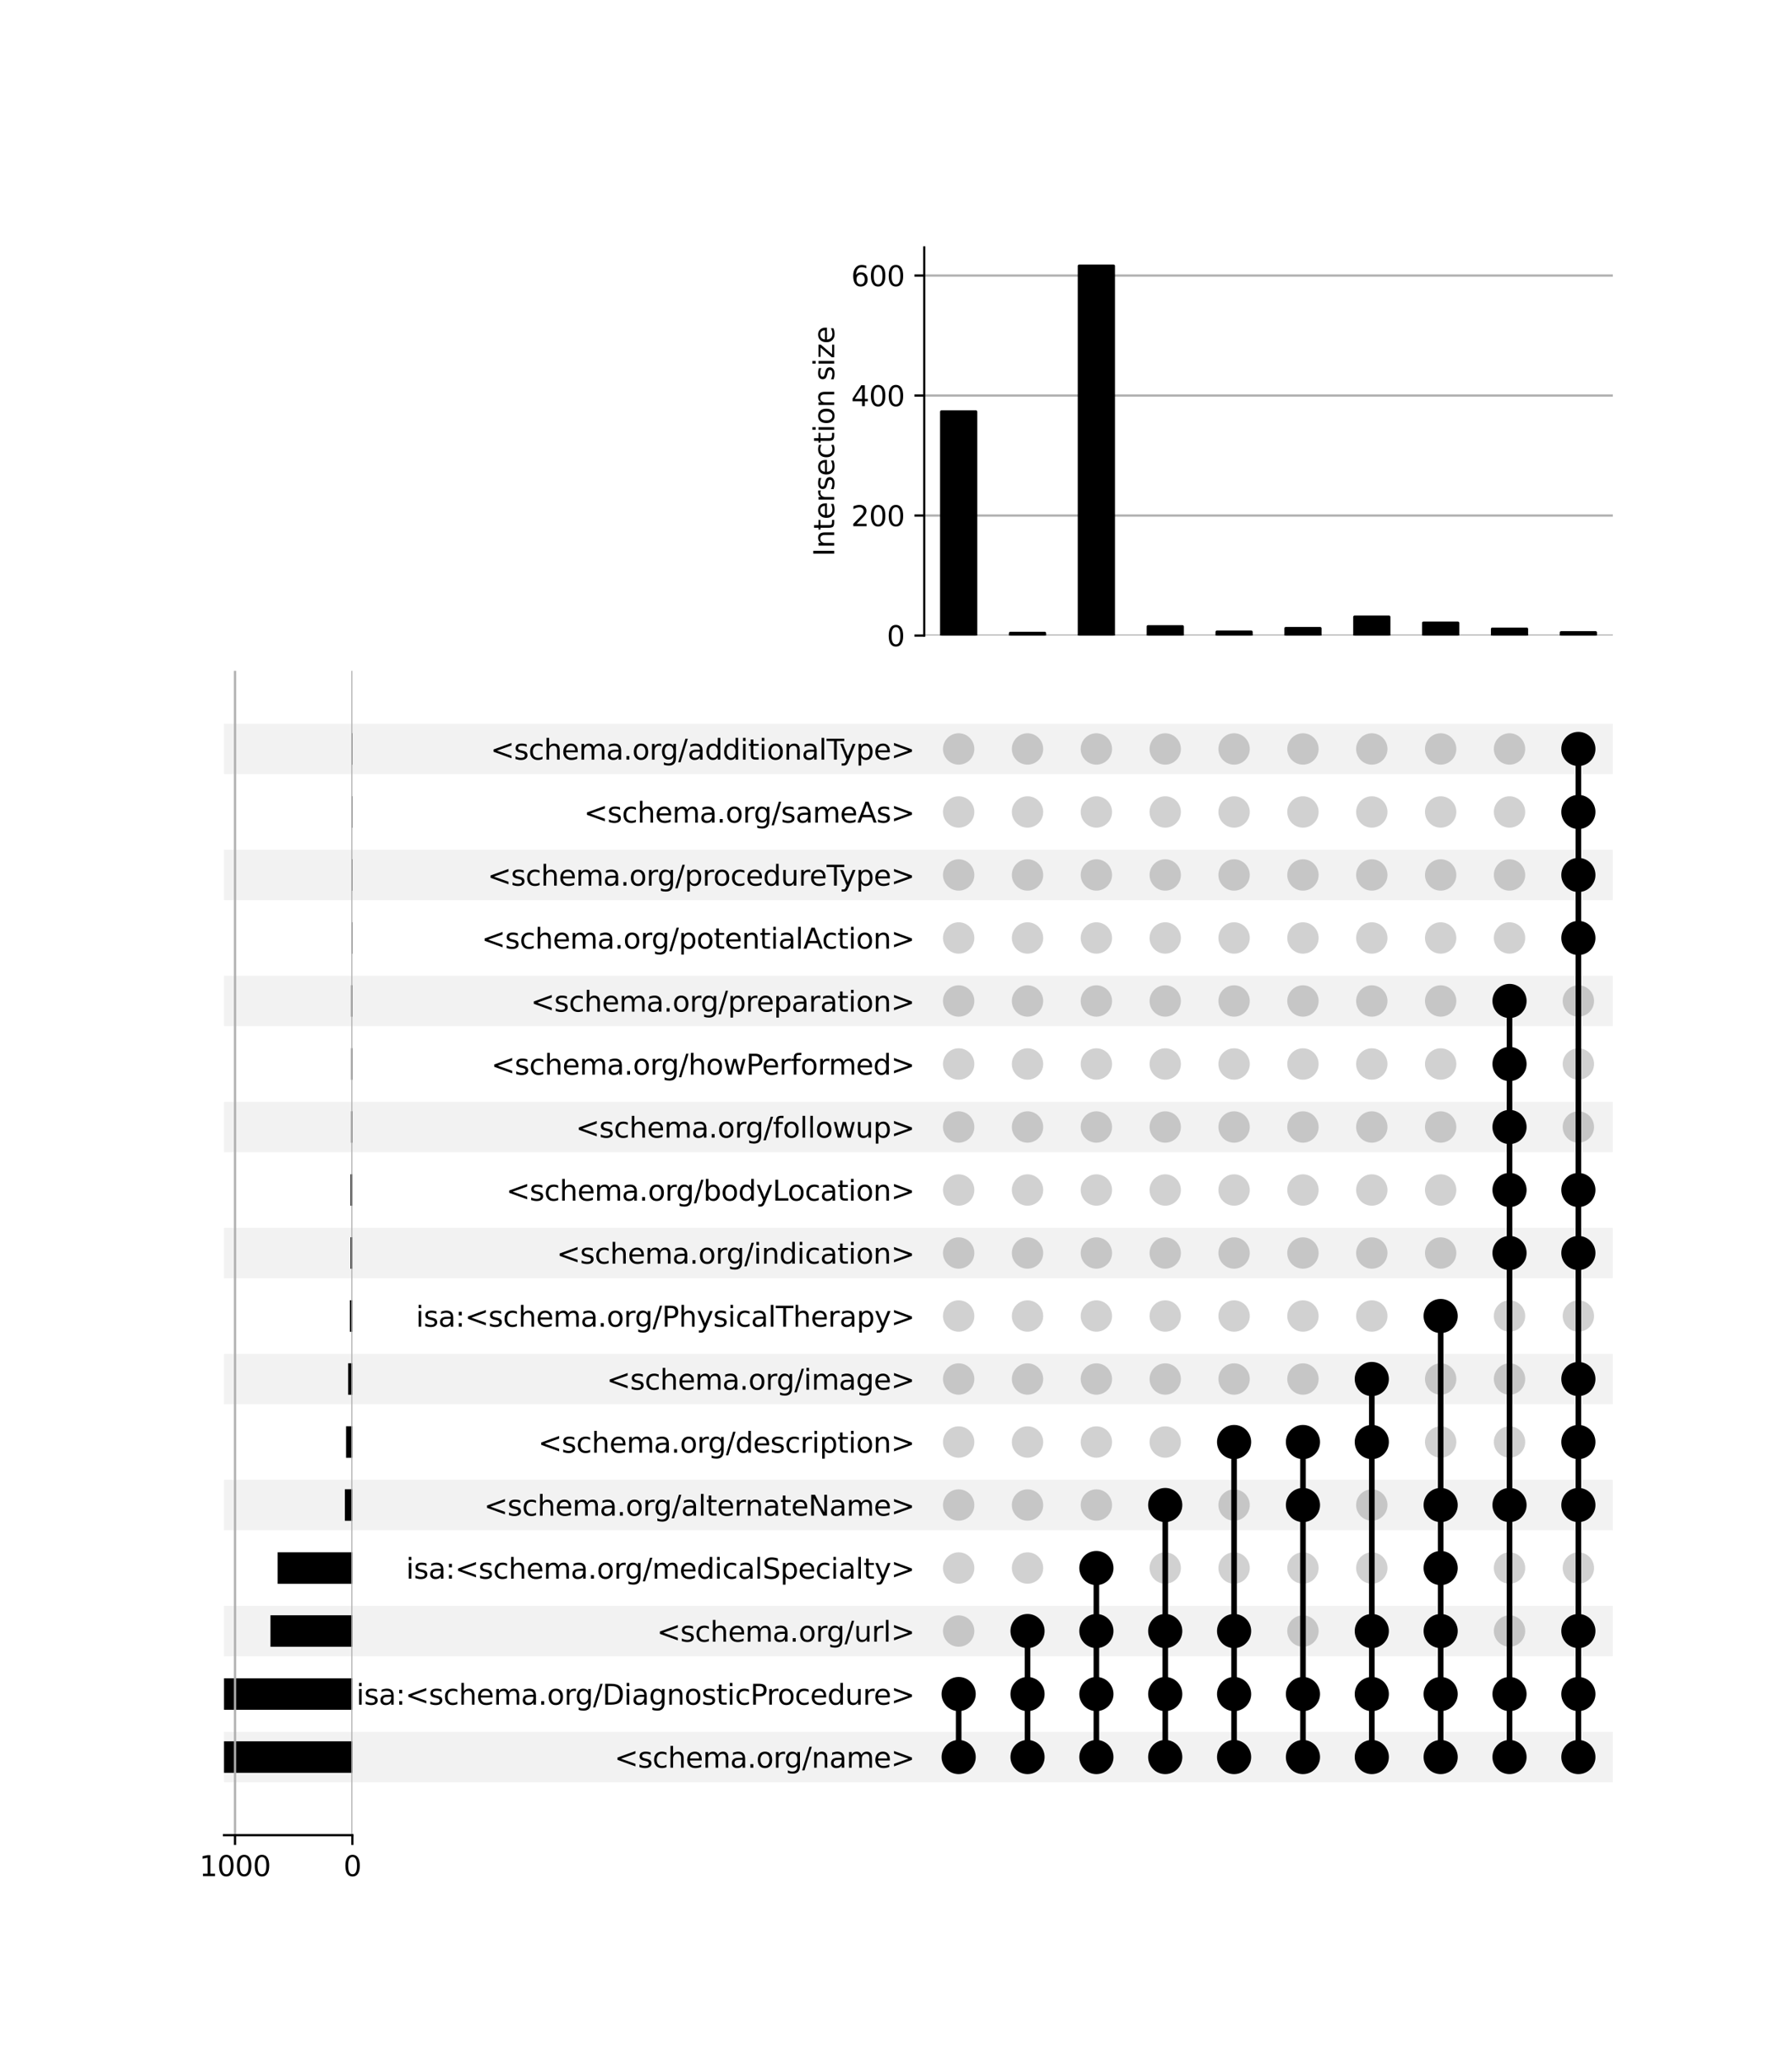 <?xml version="1.0" encoding="utf-8" standalone="no"?>
<!DOCTYPE svg PUBLIC "-//W3C//DTD SVG 1.1//EN"
  "http://www.w3.org/Graphics/SVG/1.1/DTD/svg11.dtd">
<svg xmlns:xlink="http://www.w3.org/1999/xlink" width="640pt" height="736pt" viewBox="0 0 640 736" xmlns="http://www.w3.org/2000/svg" version="1.1">
 <defs>
  <style type="text/css">*{stroke-linejoin: round; stroke-linecap: butt}</style>
 </defs>
 <g id="figure_1">
  <g id="patch_1">
   <path d="M 0 736 
L 640 736 
L 640 0 
L 0 0 
z
" style="fill: #ffffff"/>
  </g>
  <g id="axes_1">
   <g id="patch_2">
    <path d="M 80 636.149 
L 576 636.149 
L 576 618.158 
L 80 618.158 
z
" clip-path="url(#pf9e1769b48)" style="fill-opacity: 0.051"/>
   </g>
   <g id="patch_3">
    <path d="M 80 591.172 
L 576 591.172 
L 576 573.18 
L 80 573.18 
z
" clip-path="url(#pf9e1769b48)" style="fill-opacity: 0.051"/>
   </g>
   <g id="patch_4">
    <path d="M 80 546.194 
L 576 546.194 
L 576 528.203 
L 80 528.203 
z
" clip-path="url(#pf9e1769b48)" style="fill-opacity: 0.051"/>
   </g>
   <g id="patch_5">
    <path d="M 80 501.216 
L 576 501.216 
L 576 483.225 
L 80 483.225 
z
" clip-path="url(#pf9e1769b48)" style="fill-opacity: 0.051"/>
   </g>
   <g id="patch_6">
    <path d="M 80 456.238 
L 576 456.238 
L 576 438.247 
L 80 438.247 
z
" clip-path="url(#pf9e1769b48)" style="fill-opacity: 0.051"/>
   </g>
   <g id="patch_7">
    <path d="M 80 411.26 
L 576 411.26 
L 576 393.269 
L 80 393.269 
z
" clip-path="url(#pf9e1769b48)" style="fill-opacity: 0.051"/>
   </g>
   <g id="patch_8">
    <path d="M 80 366.283 
L 576 366.283 
L 576 348.292 
L 80 348.292 
z
" clip-path="url(#pf9e1769b48)" style="fill-opacity: 0.051"/>
   </g>
   <g id="patch_9">
    <path d="M 80 321.305 
L 576 321.305 
L 576 303.314 
L 80 303.314 
z
" clip-path="url(#pf9e1769b48)" style="fill-opacity: 0.051"/>
   </g>
   <g id="patch_10">
    <path d="M 80 276.327 
L 576 276.327 
L 576 258.336 
L 80 258.336 
z
" clip-path="url(#pf9e1769b48)" style="fill-opacity: 0.051"/>
   </g>
   <g id="matplotlib.axis_1"/>
   <g id="matplotlib.axis_2">
    <g id="ytick_1"/>
    <g id="ytick_2"/>
    <g id="ytick_3"/>
    <g id="ytick_4"/>
    <g id="ytick_5"/>
    <g id="ytick_6"/>
    <g id="ytick_7"/>
    <g id="ytick_8"/>
    <g id="ytick_9"/>
    <g id="ytick_10"/>
    <g id="ytick_11"/>
    <g id="ytick_12"/>
    <g id="ytick_13"/>
    <g id="ytick_14"/>
    <g id="ytick_15"/>
    <g id="ytick_16"/>
    <g id="ytick_17"/>
   </g>
  </g>
  <g id="axes_2">
   <g id="matplotlib.axis_3">
    <g id="ytick_18">
     <g id="line2d_1"/>
     <g id="text_1">
      <!-- &lt;schema.org/name&gt; -->
      <g transform="translate(219.448 630.953) scale(0.1 -0.1)">
       <defs>
        <path id="DejaVuSans-3c" d="M 4684 3150 
L 1459 2003 
L 4684 863 
L 4684 294 
L 678 1747 
L 678 2266 
L 4684 3719 
L 4684 3150 
z
" transform="scale(0.016)"/>
        <path id="DejaVuSans-73" d="M 2834 3397 
L 2834 2853 
Q 2591 2978 2328 3040 
Q 2066 3103 1784 3103 
Q 1356 3103 1142 2972 
Q 928 2841 928 2578 
Q 928 2378 1081 2264 
Q 1234 2150 1697 2047 
L 1894 2003 
Q 2506 1872 2764 1633 
Q 3022 1394 3022 966 
Q 3022 478 2636 193 
Q 2250 -91 1575 -91 
Q 1294 -91 989 -36 
Q 684 19 347 128 
L 347 722 
Q 666 556 975 473 
Q 1284 391 1588 391 
Q 1994 391 2212 530 
Q 2431 669 2431 922 
Q 2431 1156 2273 1281 
Q 2116 1406 1581 1522 
L 1381 1569 
Q 847 1681 609 1914 
Q 372 2147 372 2553 
Q 372 3047 722 3315 
Q 1072 3584 1716 3584 
Q 2034 3584 2315 3537 
Q 2597 3491 2834 3397 
z
" transform="scale(0.016)"/>
        <path id="DejaVuSans-63" d="M 3122 3366 
L 3122 2828 
Q 2878 2963 2633 3030 
Q 2388 3097 2138 3097 
Q 1578 3097 1268 2742 
Q 959 2388 959 1747 
Q 959 1106 1268 751 
Q 1578 397 2138 397 
Q 2388 397 2633 464 
Q 2878 531 3122 666 
L 3122 134 
Q 2881 22 2623 -34 
Q 2366 -91 2075 -91 
Q 1284 -91 818 406 
Q 353 903 353 1747 
Q 353 2603 823 3093 
Q 1294 3584 2113 3584 
Q 2378 3584 2631 3529 
Q 2884 3475 3122 3366 
z
" transform="scale(0.016)"/>
        <path id="DejaVuSans-68" d="M 3513 2113 
L 3513 0 
L 2938 0 
L 2938 2094 
Q 2938 2591 2744 2837 
Q 2550 3084 2163 3084 
Q 1697 3084 1428 2787 
Q 1159 2491 1159 1978 
L 1159 0 
L 581 0 
L 581 4863 
L 1159 4863 
L 1159 2956 
Q 1366 3272 1645 3428 
Q 1925 3584 2291 3584 
Q 2894 3584 3203 3211 
Q 3513 2838 3513 2113 
z
" transform="scale(0.016)"/>
        <path id="DejaVuSans-65" d="M 3597 1894 
L 3597 1613 
L 953 1613 
Q 991 1019 1311 708 
Q 1631 397 2203 397 
Q 2534 397 2845 478 
Q 3156 559 3463 722 
L 3463 178 
Q 3153 47 2828 -22 
Q 2503 -91 2169 -91 
Q 1331 -91 842 396 
Q 353 884 353 1716 
Q 353 2575 817 3079 
Q 1281 3584 2069 3584 
Q 2775 3584 3186 3129 
Q 3597 2675 3597 1894 
z
M 3022 2063 
Q 3016 2534 2758 2815 
Q 2500 3097 2075 3097 
Q 1594 3097 1305 2825 
Q 1016 2553 972 2059 
L 3022 2063 
z
" transform="scale(0.016)"/>
        <path id="DejaVuSans-6d" d="M 3328 2828 
Q 3544 3216 3844 3400 
Q 4144 3584 4550 3584 
Q 5097 3584 5394 3201 
Q 5691 2819 5691 2113 
L 5691 0 
L 5113 0 
L 5113 2094 
Q 5113 2597 4934 2840 
Q 4756 3084 4391 3084 
Q 3944 3084 3684 2787 
Q 3425 2491 3425 1978 
L 3425 0 
L 2847 0 
L 2847 2094 
Q 2847 2600 2669 2842 
Q 2491 3084 2119 3084 
Q 1678 3084 1418 2786 
Q 1159 2488 1159 1978 
L 1159 0 
L 581 0 
L 581 3500 
L 1159 3500 
L 1159 2956 
Q 1356 3278 1631 3431 
Q 1906 3584 2284 3584 
Q 2666 3584 2933 3390 
Q 3200 3197 3328 2828 
z
" transform="scale(0.016)"/>
        <path id="DejaVuSans-61" d="M 2194 1759 
Q 1497 1759 1228 1600 
Q 959 1441 959 1056 
Q 959 750 1161 570 
Q 1363 391 1709 391 
Q 2188 391 2477 730 
Q 2766 1069 2766 1631 
L 2766 1759 
L 2194 1759 
z
M 3341 1997 
L 3341 0 
L 2766 0 
L 2766 531 
Q 2569 213 2275 61 
Q 1981 -91 1556 -91 
Q 1019 -91 701 211 
Q 384 513 384 1019 
Q 384 1609 779 1909 
Q 1175 2209 1959 2209 
L 2766 2209 
L 2766 2266 
Q 2766 2663 2505 2880 
Q 2244 3097 1772 3097 
Q 1472 3097 1187 3025 
Q 903 2953 641 2809 
L 641 3341 
Q 956 3463 1253 3523 
Q 1550 3584 1831 3584 
Q 2591 3584 2966 3190 
Q 3341 2797 3341 1997 
z
" transform="scale(0.016)"/>
        <path id="DejaVuSans-2e" d="M 684 794 
L 1344 794 
L 1344 0 
L 684 0 
L 684 794 
z
" transform="scale(0.016)"/>
        <path id="DejaVuSans-6f" d="M 1959 3097 
Q 1497 3097 1228 2736 
Q 959 2375 959 1747 
Q 959 1119 1226 758 
Q 1494 397 1959 397 
Q 2419 397 2687 759 
Q 2956 1122 2956 1747 
Q 2956 2369 2687 2733 
Q 2419 3097 1959 3097 
z
M 1959 3584 
Q 2709 3584 3137 3096 
Q 3566 2609 3566 1747 
Q 3566 888 3137 398 
Q 2709 -91 1959 -91 
Q 1206 -91 779 398 
Q 353 888 353 1747 
Q 353 2609 779 3096 
Q 1206 3584 1959 3584 
z
" transform="scale(0.016)"/>
        <path id="DejaVuSans-72" d="M 2631 2963 
Q 2534 3019 2420 3045 
Q 2306 3072 2169 3072 
Q 1681 3072 1420 2755 
Q 1159 2438 1159 1844 
L 1159 0 
L 581 0 
L 581 3500 
L 1159 3500 
L 1159 2956 
Q 1341 3275 1631 3429 
Q 1922 3584 2338 3584 
Q 2397 3584 2469 3576 
Q 2541 3569 2628 3553 
L 2631 2963 
z
" transform="scale(0.016)"/>
        <path id="DejaVuSans-67" d="M 2906 1791 
Q 2906 2416 2648 2759 
Q 2391 3103 1925 3103 
Q 1463 3103 1205 2759 
Q 947 2416 947 1791 
Q 947 1169 1205 825 
Q 1463 481 1925 481 
Q 2391 481 2648 825 
Q 2906 1169 2906 1791 
z
M 3481 434 
Q 3481 -459 3084 -895 
Q 2688 -1331 1869 -1331 
Q 1566 -1331 1297 -1286 
Q 1028 -1241 775 -1147 
L 775 -588 
Q 1028 -725 1275 -790 
Q 1522 -856 1778 -856 
Q 2344 -856 2625 -561 
Q 2906 -266 2906 331 
L 2906 616 
Q 2728 306 2450 153 
Q 2172 0 1784 0 
Q 1141 0 747 490 
Q 353 981 353 1791 
Q 353 2603 747 3093 
Q 1141 3584 1784 3584 
Q 2172 3584 2450 3431 
Q 2728 3278 2906 2969 
L 2906 3500 
L 3481 3500 
L 3481 434 
z
" transform="scale(0.016)"/>
        <path id="DejaVuSans-2f" d="M 1625 4666 
L 2156 4666 
L 531 -594 
L 0 -594 
L 1625 4666 
z
" transform="scale(0.016)"/>
        <path id="DejaVuSans-6e" d="M 3513 2113 
L 3513 0 
L 2938 0 
L 2938 2094 
Q 2938 2591 2744 2837 
Q 2550 3084 2163 3084 
Q 1697 3084 1428 2787 
Q 1159 2491 1159 1978 
L 1159 0 
L 581 0 
L 581 3500 
L 1159 3500 
L 1159 2956 
Q 1366 3272 1645 3428 
Q 1925 3584 2291 3584 
Q 2894 3584 3203 3211 
Q 3513 2838 3513 2113 
z
" transform="scale(0.016)"/>
        <path id="DejaVuSans-3e" d="M 678 3150 
L 678 3719 
L 4684 2266 
L 4684 1747 
L 678 294 
L 678 863 
L 3897 2003 
L 678 3150 
z
" transform="scale(0.016)"/>
       </defs>
       <use xlink:href="#DejaVuSans-3c"/>
       <use xlink:href="#DejaVuSans-73" x="83.789"/>
       <use xlink:href="#DejaVuSans-63" x="135.889"/>
       <use xlink:href="#DejaVuSans-68" x="190.869"/>
       <use xlink:href="#DejaVuSans-65" x="254.248"/>
       <use xlink:href="#DejaVuSans-6d" x="315.771"/>
       <use xlink:href="#DejaVuSans-61" x="413.184"/>
       <use xlink:href="#DejaVuSans-2e" x="474.463"/>
       <use xlink:href="#DejaVuSans-6f" x="506.25"/>
       <use xlink:href="#DejaVuSans-72" x="567.432"/>
       <use xlink:href="#DejaVuSans-67" x="606.795"/>
       <use xlink:href="#DejaVuSans-2f" x="670.271"/>
       <use xlink:href="#DejaVuSans-6e" x="703.963"/>
       <use xlink:href="#DejaVuSans-61" x="767.342"/>
       <use xlink:href="#DejaVuSans-6d" x="828.621"/>
       <use xlink:href="#DejaVuSans-65" x="926.033"/>
       <use xlink:href="#DejaVuSans-3e" x="987.557"/>
      </g>
     </g>
    </g>
    <g id="ytick_19">
     <g id="line2d_2"/>
     <g id="text_2">
      <!-- isa:&lt;schema.org/DiagnosticProcedure&gt; -->
      <g transform="translate(127.27 608.464) scale(0.1 -0.1)">
       <defs>
        <path id="DejaVuSans-69" d="M 603 3500 
L 1178 3500 
L 1178 0 
L 603 0 
L 603 3500 
z
M 603 4863 
L 1178 4863 
L 1178 4134 
L 603 4134 
L 603 4863 
z
" transform="scale(0.016)"/>
        <path id="DejaVuSans-3a" d="M 750 794 
L 1409 794 
L 1409 0 
L 750 0 
L 750 794 
z
M 750 3309 
L 1409 3309 
L 1409 2516 
L 750 2516 
L 750 3309 
z
" transform="scale(0.016)"/>
        <path id="DejaVuSans-44" d="M 1259 4147 
L 1259 519 
L 2022 519 
Q 2988 519 3436 956 
Q 3884 1394 3884 2338 
Q 3884 3275 3436 3711 
Q 2988 4147 2022 4147 
L 1259 4147 
z
M 628 4666 
L 1925 4666 
Q 3281 4666 3915 4102 
Q 4550 3538 4550 2338 
Q 4550 1131 3912 565 
Q 3275 0 1925 0 
L 628 0 
L 628 4666 
z
" transform="scale(0.016)"/>
        <path id="DejaVuSans-74" d="M 1172 4494 
L 1172 3500 
L 2356 3500 
L 2356 3053 
L 1172 3053 
L 1172 1153 
Q 1172 725 1289 603 
Q 1406 481 1766 481 
L 2356 481 
L 2356 0 
L 1766 0 
Q 1100 0 847 248 
Q 594 497 594 1153 
L 594 3053 
L 172 3053 
L 172 3500 
L 594 3500 
L 594 4494 
L 1172 4494 
z
" transform="scale(0.016)"/>
        <path id="DejaVuSans-50" d="M 1259 4147 
L 1259 2394 
L 2053 2394 
Q 2494 2394 2734 2622 
Q 2975 2850 2975 3272 
Q 2975 3691 2734 3919 
Q 2494 4147 2053 4147 
L 1259 4147 
z
M 628 4666 
L 2053 4666 
Q 2838 4666 3239 4311 
Q 3641 3956 3641 3272 
Q 3641 2581 3239 2228 
Q 2838 1875 2053 1875 
L 1259 1875 
L 1259 0 
L 628 0 
L 628 4666 
z
" transform="scale(0.016)"/>
        <path id="DejaVuSans-64" d="M 2906 2969 
L 2906 4863 
L 3481 4863 
L 3481 0 
L 2906 0 
L 2906 525 
Q 2725 213 2448 61 
Q 2172 -91 1784 -91 
Q 1150 -91 751 415 
Q 353 922 353 1747 
Q 353 2572 751 3078 
Q 1150 3584 1784 3584 
Q 2172 3584 2448 3432 
Q 2725 3281 2906 2969 
z
M 947 1747 
Q 947 1113 1208 752 
Q 1469 391 1925 391 
Q 2381 391 2643 752 
Q 2906 1113 2906 1747 
Q 2906 2381 2643 2742 
Q 2381 3103 1925 3103 
Q 1469 3103 1208 2742 
Q 947 2381 947 1747 
z
" transform="scale(0.016)"/>
        <path id="DejaVuSans-75" d="M 544 1381 
L 544 3500 
L 1119 3500 
L 1119 1403 
Q 1119 906 1312 657 
Q 1506 409 1894 409 
Q 2359 409 2629 706 
Q 2900 1003 2900 1516 
L 2900 3500 
L 3475 3500 
L 3475 0 
L 2900 0 
L 2900 538 
Q 2691 219 2414 64 
Q 2138 -91 1772 -91 
Q 1169 -91 856 284 
Q 544 659 544 1381 
z
M 1991 3584 
L 1991 3584 
z
" transform="scale(0.016)"/>
       </defs>
       <use xlink:href="#DejaVuSans-69"/>
       <use xlink:href="#DejaVuSans-73" x="27.783"/>
       <use xlink:href="#DejaVuSans-61" x="79.883"/>
       <use xlink:href="#DejaVuSans-3a" x="141.162"/>
       <use xlink:href="#DejaVuSans-3c" x="174.854"/>
       <use xlink:href="#DejaVuSans-73" x="258.643"/>
       <use xlink:href="#DejaVuSans-63" x="310.742"/>
       <use xlink:href="#DejaVuSans-68" x="365.723"/>
       <use xlink:href="#DejaVuSans-65" x="429.102"/>
       <use xlink:href="#DejaVuSans-6d" x="490.625"/>
       <use xlink:href="#DejaVuSans-61" x="588.037"/>
       <use xlink:href="#DejaVuSans-2e" x="649.316"/>
       <use xlink:href="#DejaVuSans-6f" x="681.104"/>
       <use xlink:href="#DejaVuSans-72" x="742.285"/>
       <use xlink:href="#DejaVuSans-67" x="781.648"/>
       <use xlink:href="#DejaVuSans-2f" x="845.125"/>
       <use xlink:href="#DejaVuSans-44" x="878.816"/>
       <use xlink:href="#DejaVuSans-69" x="955.818"/>
       <use xlink:href="#DejaVuSans-61" x="983.602"/>
       <use xlink:href="#DejaVuSans-67" x="1044.881"/>
       <use xlink:href="#DejaVuSans-6e" x="1108.357"/>
       <use xlink:href="#DejaVuSans-6f" x="1171.736"/>
       <use xlink:href="#DejaVuSans-73" x="1232.918"/>
       <use xlink:href="#DejaVuSans-74" x="1285.018"/>
       <use xlink:href="#DejaVuSans-69" x="1324.227"/>
       <use xlink:href="#DejaVuSans-63" x="1352.01"/>
       <use xlink:href="#DejaVuSans-50" x="1406.99"/>
       <use xlink:href="#DejaVuSans-72" x="1465.543"/>
       <use xlink:href="#DejaVuSans-6f" x="1504.406"/>
       <use xlink:href="#DejaVuSans-63" x="1565.588"/>
       <use xlink:href="#DejaVuSans-65" x="1620.568"/>
       <use xlink:href="#DejaVuSans-64" x="1682.092"/>
       <use xlink:href="#DejaVuSans-75" x="1745.568"/>
       <use xlink:href="#DejaVuSans-72" x="1808.947"/>
       <use xlink:href="#DejaVuSans-65" x="1847.811"/>
       <use xlink:href="#DejaVuSans-3e" x="1909.334"/>
      </g>
     </g>
    </g>
    <g id="ytick_20">
     <g id="line2d_3"/>
     <g id="text_3">
      <!-- &lt;schema.org/url&gt; -->
      <g transform="translate(234.581 585.975) scale(0.1 -0.1)">
       <defs>
        <path id="DejaVuSans-6c" d="M 603 4863 
L 1178 4863 
L 1178 0 
L 603 0 
L 603 4863 
z
" transform="scale(0.016)"/>
       </defs>
       <use xlink:href="#DejaVuSans-3c"/>
       <use xlink:href="#DejaVuSans-73" x="83.789"/>
       <use xlink:href="#DejaVuSans-63" x="135.889"/>
       <use xlink:href="#DejaVuSans-68" x="190.869"/>
       <use xlink:href="#DejaVuSans-65" x="254.248"/>
       <use xlink:href="#DejaVuSans-6d" x="315.771"/>
       <use xlink:href="#DejaVuSans-61" x="413.184"/>
       <use xlink:href="#DejaVuSans-2e" x="474.463"/>
       <use xlink:href="#DejaVuSans-6f" x="506.25"/>
       <use xlink:href="#DejaVuSans-72" x="567.432"/>
       <use xlink:href="#DejaVuSans-67" x="606.795"/>
       <use xlink:href="#DejaVuSans-2f" x="670.271"/>
       <use xlink:href="#DejaVuSans-75" x="703.963"/>
       <use xlink:href="#DejaVuSans-72" x="767.342"/>
       <use xlink:href="#DejaVuSans-6c" x="808.455"/>
       <use xlink:href="#DejaVuSans-3e" x="836.238"/>
      </g>
     </g>
    </g>
    <g id="ytick_21">
     <g id="line2d_4"/>
     <g id="text_4">
      <!-- isa:&lt;schema.org/medicalSpecialty&gt; -->
      <g transform="translate(145.026 563.486) scale(0.1 -0.1)">
       <defs>
        <path id="DejaVuSans-53" d="M 3425 4513 
L 3425 3897 
Q 3066 4069 2747 4153 
Q 2428 4238 2131 4238 
Q 1616 4238 1336 4038 
Q 1056 3838 1056 3469 
Q 1056 3159 1242 3001 
Q 1428 2844 1947 2747 
L 2328 2669 
Q 3034 2534 3370 2195 
Q 3706 1856 3706 1288 
Q 3706 609 3251 259 
Q 2797 -91 1919 -91 
Q 1588 -91 1214 -16 
Q 841 59 441 206 
L 441 856 
Q 825 641 1194 531 
Q 1563 422 1919 422 
Q 2459 422 2753 634 
Q 3047 847 3047 1241 
Q 3047 1584 2836 1778 
Q 2625 1972 2144 2069 
L 1759 2144 
Q 1053 2284 737 2584 
Q 422 2884 422 3419 
Q 422 4038 858 4394 
Q 1294 4750 2059 4750 
Q 2388 4750 2728 4690 
Q 3069 4631 3425 4513 
z
" transform="scale(0.016)"/>
        <path id="DejaVuSans-70" d="M 1159 525 
L 1159 -1331 
L 581 -1331 
L 581 3500 
L 1159 3500 
L 1159 2969 
Q 1341 3281 1617 3432 
Q 1894 3584 2278 3584 
Q 2916 3584 3314 3078 
Q 3713 2572 3713 1747 
Q 3713 922 3314 415 
Q 2916 -91 2278 -91 
Q 1894 -91 1617 61 
Q 1341 213 1159 525 
z
M 3116 1747 
Q 3116 2381 2855 2742 
Q 2594 3103 2138 3103 
Q 1681 3103 1420 2742 
Q 1159 2381 1159 1747 
Q 1159 1113 1420 752 
Q 1681 391 2138 391 
Q 2594 391 2855 752 
Q 3116 1113 3116 1747 
z
" transform="scale(0.016)"/>
        <path id="DejaVuSans-79" d="M 2059 -325 
Q 1816 -950 1584 -1140 
Q 1353 -1331 966 -1331 
L 506 -1331 
L 506 -850 
L 844 -850 
Q 1081 -850 1212 -737 
Q 1344 -625 1503 -206 
L 1606 56 
L 191 3500 
L 800 3500 
L 1894 763 
L 2988 3500 
L 3597 3500 
L 2059 -325 
z
" transform="scale(0.016)"/>
       </defs>
       <use xlink:href="#DejaVuSans-69"/>
       <use xlink:href="#DejaVuSans-73" x="27.783"/>
       <use xlink:href="#DejaVuSans-61" x="79.883"/>
       <use xlink:href="#DejaVuSans-3a" x="141.162"/>
       <use xlink:href="#DejaVuSans-3c" x="174.854"/>
       <use xlink:href="#DejaVuSans-73" x="258.643"/>
       <use xlink:href="#DejaVuSans-63" x="310.742"/>
       <use xlink:href="#DejaVuSans-68" x="365.723"/>
       <use xlink:href="#DejaVuSans-65" x="429.102"/>
       <use xlink:href="#DejaVuSans-6d" x="490.625"/>
       <use xlink:href="#DejaVuSans-61" x="588.037"/>
       <use xlink:href="#DejaVuSans-2e" x="649.316"/>
       <use xlink:href="#DejaVuSans-6f" x="681.104"/>
       <use xlink:href="#DejaVuSans-72" x="742.285"/>
       <use xlink:href="#DejaVuSans-67" x="781.648"/>
       <use xlink:href="#DejaVuSans-2f" x="845.125"/>
       <use xlink:href="#DejaVuSans-6d" x="878.816"/>
       <use xlink:href="#DejaVuSans-65" x="976.229"/>
       <use xlink:href="#DejaVuSans-64" x="1037.752"/>
       <use xlink:href="#DejaVuSans-69" x="1101.229"/>
       <use xlink:href="#DejaVuSans-63" x="1129.012"/>
       <use xlink:href="#DejaVuSans-61" x="1183.992"/>
       <use xlink:href="#DejaVuSans-6c" x="1245.271"/>
       <use xlink:href="#DejaVuSans-53" x="1273.055"/>
       <use xlink:href="#DejaVuSans-70" x="1336.531"/>
       <use xlink:href="#DejaVuSans-65" x="1400.008"/>
       <use xlink:href="#DejaVuSans-63" x="1461.531"/>
       <use xlink:href="#DejaVuSans-69" x="1516.512"/>
       <use xlink:href="#DejaVuSans-61" x="1544.295"/>
       <use xlink:href="#DejaVuSans-6c" x="1605.574"/>
       <use xlink:href="#DejaVuSans-74" x="1633.357"/>
       <use xlink:href="#DejaVuSans-79" x="1672.566"/>
       <use xlink:href="#DejaVuSans-3e" x="1731.746"/>
      </g>
     </g>
    </g>
    <g id="ytick_22">
     <g id="line2d_5"/>
     <g id="text_5">
      <!-- &lt;schema.org/alternateName&gt; -->
      <g transform="translate(172.85 540.997) scale(0.1 -0.1)">
       <defs>
        <path id="DejaVuSans-4e" d="M 628 4666 
L 1478 4666 
L 3547 763 
L 3547 4666 
L 4159 4666 
L 4159 0 
L 3309 0 
L 1241 3903 
L 1241 0 
L 628 0 
L 628 4666 
z
" transform="scale(0.016)"/>
       </defs>
       <use xlink:href="#DejaVuSans-3c"/>
       <use xlink:href="#DejaVuSans-73" x="83.789"/>
       <use xlink:href="#DejaVuSans-63" x="135.889"/>
       <use xlink:href="#DejaVuSans-68" x="190.869"/>
       <use xlink:href="#DejaVuSans-65" x="254.248"/>
       <use xlink:href="#DejaVuSans-6d" x="315.771"/>
       <use xlink:href="#DejaVuSans-61" x="413.184"/>
       <use xlink:href="#DejaVuSans-2e" x="474.463"/>
       <use xlink:href="#DejaVuSans-6f" x="506.25"/>
       <use xlink:href="#DejaVuSans-72" x="567.432"/>
       <use xlink:href="#DejaVuSans-67" x="606.795"/>
       <use xlink:href="#DejaVuSans-2f" x="670.271"/>
       <use xlink:href="#DejaVuSans-61" x="703.963"/>
       <use xlink:href="#DejaVuSans-6c" x="765.242"/>
       <use xlink:href="#DejaVuSans-74" x="793.025"/>
       <use xlink:href="#DejaVuSans-65" x="832.234"/>
       <use xlink:href="#DejaVuSans-72" x="893.758"/>
       <use xlink:href="#DejaVuSans-6e" x="933.121"/>
       <use xlink:href="#DejaVuSans-61" x="996.5"/>
       <use xlink:href="#DejaVuSans-74" x="1057.779"/>
       <use xlink:href="#DejaVuSans-65" x="1096.988"/>
       <use xlink:href="#DejaVuSans-4e" x="1158.512"/>
       <use xlink:href="#DejaVuSans-61" x="1233.316"/>
       <use xlink:href="#DejaVuSans-6d" x="1294.596"/>
       <use xlink:href="#DejaVuSans-65" x="1392.008"/>
       <use xlink:href="#DejaVuSans-3e" x="1453.531"/>
      </g>
     </g>
    </g>
    <g id="ytick_23">
     <g id="line2d_6"/>
     <g id="text_6">
      <!-- &lt;schema.org/description&gt; -->
      <g transform="translate(192.206 518.509) scale(0.1 -0.1)">
       <use xlink:href="#DejaVuSans-3c"/>
       <use xlink:href="#DejaVuSans-73" x="83.789"/>
       <use xlink:href="#DejaVuSans-63" x="135.889"/>
       <use xlink:href="#DejaVuSans-68" x="190.869"/>
       <use xlink:href="#DejaVuSans-65" x="254.248"/>
       <use xlink:href="#DejaVuSans-6d" x="315.771"/>
       <use xlink:href="#DejaVuSans-61" x="413.184"/>
       <use xlink:href="#DejaVuSans-2e" x="474.463"/>
       <use xlink:href="#DejaVuSans-6f" x="506.25"/>
       <use xlink:href="#DejaVuSans-72" x="567.432"/>
       <use xlink:href="#DejaVuSans-67" x="606.795"/>
       <use xlink:href="#DejaVuSans-2f" x="670.271"/>
       <use xlink:href="#DejaVuSans-64" x="703.963"/>
       <use xlink:href="#DejaVuSans-65" x="767.439"/>
       <use xlink:href="#DejaVuSans-73" x="828.963"/>
       <use xlink:href="#DejaVuSans-63" x="881.062"/>
       <use xlink:href="#DejaVuSans-72" x="936.043"/>
       <use xlink:href="#DejaVuSans-69" x="977.156"/>
       <use xlink:href="#DejaVuSans-70" x="1004.939"/>
       <use xlink:href="#DejaVuSans-74" x="1068.416"/>
       <use xlink:href="#DejaVuSans-69" x="1107.625"/>
       <use xlink:href="#DejaVuSans-6f" x="1135.408"/>
       <use xlink:href="#DejaVuSans-6e" x="1196.59"/>
       <use xlink:href="#DejaVuSans-3e" x="1259.969"/>
      </g>
     </g>
    </g>
    <g id="ytick_24">
     <g id="line2d_7"/>
     <g id="text_7">
      <!-- &lt;schema.org/image&gt; -->
      <g transform="translate(216.659 496.02) scale(0.1 -0.1)">
       <use xlink:href="#DejaVuSans-3c"/>
       <use xlink:href="#DejaVuSans-73" x="83.789"/>
       <use xlink:href="#DejaVuSans-63" x="135.889"/>
       <use xlink:href="#DejaVuSans-68" x="190.869"/>
       <use xlink:href="#DejaVuSans-65" x="254.248"/>
       <use xlink:href="#DejaVuSans-6d" x="315.771"/>
       <use xlink:href="#DejaVuSans-61" x="413.184"/>
       <use xlink:href="#DejaVuSans-2e" x="474.463"/>
       <use xlink:href="#DejaVuSans-6f" x="506.25"/>
       <use xlink:href="#DejaVuSans-72" x="567.432"/>
       <use xlink:href="#DejaVuSans-67" x="606.795"/>
       <use xlink:href="#DejaVuSans-2f" x="670.271"/>
       <use xlink:href="#DejaVuSans-69" x="703.963"/>
       <use xlink:href="#DejaVuSans-6d" x="731.746"/>
       <use xlink:href="#DejaVuSans-61" x="829.158"/>
       <use xlink:href="#DejaVuSans-67" x="890.438"/>
       <use xlink:href="#DejaVuSans-65" x="953.914"/>
       <use xlink:href="#DejaVuSans-3e" x="1015.438"/>
      </g>
     </g>
    </g>
    <g id="ytick_25">
     <g id="line2d_8"/>
     <g id="text_8">
      <!-- isa:&lt;schema.org/PhysicalTherapy&gt; -->
      <g transform="translate(148.54 473.531) scale(0.1 -0.1)">
       <defs>
        <path id="DejaVuSans-54" d="M -19 4666 
L 3928 4666 
L 3928 4134 
L 2272 4134 
L 2272 0 
L 1638 0 
L 1638 4134 
L -19 4134 
L -19 4666 
z
" transform="scale(0.016)"/>
       </defs>
       <use xlink:href="#DejaVuSans-69"/>
       <use xlink:href="#DejaVuSans-73" x="27.783"/>
       <use xlink:href="#DejaVuSans-61" x="79.883"/>
       <use xlink:href="#DejaVuSans-3a" x="141.162"/>
       <use xlink:href="#DejaVuSans-3c" x="174.854"/>
       <use xlink:href="#DejaVuSans-73" x="258.643"/>
       <use xlink:href="#DejaVuSans-63" x="310.742"/>
       <use xlink:href="#DejaVuSans-68" x="365.723"/>
       <use xlink:href="#DejaVuSans-65" x="429.102"/>
       <use xlink:href="#DejaVuSans-6d" x="490.625"/>
       <use xlink:href="#DejaVuSans-61" x="588.037"/>
       <use xlink:href="#DejaVuSans-2e" x="649.316"/>
       <use xlink:href="#DejaVuSans-6f" x="681.104"/>
       <use xlink:href="#DejaVuSans-72" x="742.285"/>
       <use xlink:href="#DejaVuSans-67" x="781.648"/>
       <use xlink:href="#DejaVuSans-2f" x="845.125"/>
       <use xlink:href="#DejaVuSans-50" x="878.816"/>
       <use xlink:href="#DejaVuSans-68" x="939.119"/>
       <use xlink:href="#DejaVuSans-79" x="1002.498"/>
       <use xlink:href="#DejaVuSans-73" x="1061.678"/>
       <use xlink:href="#DejaVuSans-69" x="1113.777"/>
       <use xlink:href="#DejaVuSans-63" x="1141.561"/>
       <use xlink:href="#DejaVuSans-61" x="1196.541"/>
       <use xlink:href="#DejaVuSans-6c" x="1257.82"/>
       <use xlink:href="#DejaVuSans-54" x="1285.604"/>
       <use xlink:href="#DejaVuSans-68" x="1346.688"/>
       <use xlink:href="#DejaVuSans-65" x="1410.066"/>
       <use xlink:href="#DejaVuSans-72" x="1471.59"/>
       <use xlink:href="#DejaVuSans-61" x="1512.703"/>
       <use xlink:href="#DejaVuSans-70" x="1573.982"/>
       <use xlink:href="#DejaVuSans-79" x="1637.459"/>
       <use xlink:href="#DejaVuSans-3e" x="1696.639"/>
      </g>
     </g>
    </g>
    <g id="ytick_26">
     <g id="line2d_9"/>
     <g id="text_9">
      <!-- &lt;schema.org/indication&gt; -->
      <g transform="translate(198.784 451.042) scale(0.1 -0.1)">
       <use xlink:href="#DejaVuSans-3c"/>
       <use xlink:href="#DejaVuSans-73" x="83.789"/>
       <use xlink:href="#DejaVuSans-63" x="135.889"/>
       <use xlink:href="#DejaVuSans-68" x="190.869"/>
       <use xlink:href="#DejaVuSans-65" x="254.248"/>
       <use xlink:href="#DejaVuSans-6d" x="315.771"/>
       <use xlink:href="#DejaVuSans-61" x="413.184"/>
       <use xlink:href="#DejaVuSans-2e" x="474.463"/>
       <use xlink:href="#DejaVuSans-6f" x="506.25"/>
       <use xlink:href="#DejaVuSans-72" x="567.432"/>
       <use xlink:href="#DejaVuSans-67" x="606.795"/>
       <use xlink:href="#DejaVuSans-2f" x="670.271"/>
       <use xlink:href="#DejaVuSans-69" x="703.963"/>
       <use xlink:href="#DejaVuSans-6e" x="731.746"/>
       <use xlink:href="#DejaVuSans-64" x="795.125"/>
       <use xlink:href="#DejaVuSans-69" x="858.602"/>
       <use xlink:href="#DejaVuSans-63" x="886.385"/>
       <use xlink:href="#DejaVuSans-61" x="941.365"/>
       <use xlink:href="#DejaVuSans-74" x="1002.645"/>
       <use xlink:href="#DejaVuSans-69" x="1041.854"/>
       <use xlink:href="#DejaVuSans-6f" x="1069.637"/>
       <use xlink:href="#DejaVuSans-6e" x="1130.818"/>
       <use xlink:href="#DejaVuSans-3e" x="1194.197"/>
      </g>
     </g>
    </g>
    <g id="ytick_27">
     <g id="line2d_10"/>
     <g id="text_10">
      <!-- &lt;schema.org/bodyLocation&gt; -->
      <g transform="translate(180.776 428.553) scale(0.1 -0.1)">
       <defs>
        <path id="DejaVuSans-62" d="M 3116 1747 
Q 3116 2381 2855 2742 
Q 2594 3103 2138 3103 
Q 1681 3103 1420 2742 
Q 1159 2381 1159 1747 
Q 1159 1113 1420 752 
Q 1681 391 2138 391 
Q 2594 391 2855 752 
Q 3116 1113 3116 1747 
z
M 1159 2969 
Q 1341 3281 1617 3432 
Q 1894 3584 2278 3584 
Q 2916 3584 3314 3078 
Q 3713 2572 3713 1747 
Q 3713 922 3314 415 
Q 2916 -91 2278 -91 
Q 1894 -91 1617 61 
Q 1341 213 1159 525 
L 1159 0 
L 581 0 
L 581 4863 
L 1159 4863 
L 1159 2969 
z
" transform="scale(0.016)"/>
        <path id="DejaVuSans-4c" d="M 628 4666 
L 1259 4666 
L 1259 531 
L 3531 531 
L 3531 0 
L 628 0 
L 628 4666 
z
" transform="scale(0.016)"/>
       </defs>
       <use xlink:href="#DejaVuSans-3c"/>
       <use xlink:href="#DejaVuSans-73" x="83.789"/>
       <use xlink:href="#DejaVuSans-63" x="135.889"/>
       <use xlink:href="#DejaVuSans-68" x="190.869"/>
       <use xlink:href="#DejaVuSans-65" x="254.248"/>
       <use xlink:href="#DejaVuSans-6d" x="315.771"/>
       <use xlink:href="#DejaVuSans-61" x="413.184"/>
       <use xlink:href="#DejaVuSans-2e" x="474.463"/>
       <use xlink:href="#DejaVuSans-6f" x="506.25"/>
       <use xlink:href="#DejaVuSans-72" x="567.432"/>
       <use xlink:href="#DejaVuSans-67" x="606.795"/>
       <use xlink:href="#DejaVuSans-2f" x="670.271"/>
       <use xlink:href="#DejaVuSans-62" x="703.963"/>
       <use xlink:href="#DejaVuSans-6f" x="767.439"/>
       <use xlink:href="#DejaVuSans-64" x="828.621"/>
       <use xlink:href="#DejaVuSans-79" x="892.098"/>
       <use xlink:href="#DejaVuSans-4c" x="951.277"/>
       <use xlink:href="#DejaVuSans-6f" x="1005.24"/>
       <use xlink:href="#DejaVuSans-63" x="1066.422"/>
       <use xlink:href="#DejaVuSans-61" x="1121.402"/>
       <use xlink:href="#DejaVuSans-74" x="1182.682"/>
       <use xlink:href="#DejaVuSans-69" x="1221.891"/>
       <use xlink:href="#DejaVuSans-6f" x="1249.674"/>
       <use xlink:href="#DejaVuSans-6e" x="1310.855"/>
       <use xlink:href="#DejaVuSans-3e" x="1374.234"/>
      </g>
     </g>
    </g>
    <g id="ytick_28">
     <g id="line2d_11"/>
     <g id="text_11">
      <!-- &lt;schema.org/followup&gt; -->
      <g transform="translate(205.629 406.064) scale(0.1 -0.1)">
       <defs>
        <path id="DejaVuSans-66" d="M 2375 4863 
L 2375 4384 
L 1825 4384 
Q 1516 4384 1395 4259 
Q 1275 4134 1275 3809 
L 1275 3500 
L 2222 3500 
L 2222 3053 
L 1275 3053 
L 1275 0 
L 697 0 
L 697 3053 
L 147 3053 
L 147 3500 
L 697 3500 
L 697 3744 
Q 697 4328 969 4595 
Q 1241 4863 1831 4863 
L 2375 4863 
z
" transform="scale(0.016)"/>
        <path id="DejaVuSans-77" d="M 269 3500 
L 844 3500 
L 1563 769 
L 2278 3500 
L 2956 3500 
L 3675 769 
L 4391 3500 
L 4966 3500 
L 4050 0 
L 3372 0 
L 2619 2869 
L 1863 0 
L 1184 0 
L 269 3500 
z
" transform="scale(0.016)"/>
       </defs>
       <use xlink:href="#DejaVuSans-3c"/>
       <use xlink:href="#DejaVuSans-73" x="83.789"/>
       <use xlink:href="#DejaVuSans-63" x="135.889"/>
       <use xlink:href="#DejaVuSans-68" x="190.869"/>
       <use xlink:href="#DejaVuSans-65" x="254.248"/>
       <use xlink:href="#DejaVuSans-6d" x="315.771"/>
       <use xlink:href="#DejaVuSans-61" x="413.184"/>
       <use xlink:href="#DejaVuSans-2e" x="474.463"/>
       <use xlink:href="#DejaVuSans-6f" x="506.25"/>
       <use xlink:href="#DejaVuSans-72" x="567.432"/>
       <use xlink:href="#DejaVuSans-67" x="606.795"/>
       <use xlink:href="#DejaVuSans-2f" x="670.271"/>
       <use xlink:href="#DejaVuSans-66" x="703.963"/>
       <use xlink:href="#DejaVuSans-6f" x="739.168"/>
       <use xlink:href="#DejaVuSans-6c" x="800.35"/>
       <use xlink:href="#DejaVuSans-6c" x="828.133"/>
       <use xlink:href="#DejaVuSans-6f" x="855.916"/>
       <use xlink:href="#DejaVuSans-77" x="917.098"/>
       <use xlink:href="#DejaVuSans-75" x="998.885"/>
       <use xlink:href="#DejaVuSans-70" x="1062.264"/>
       <use xlink:href="#DejaVuSans-3e" x="1125.74"/>
      </g>
     </g>
    </g>
    <g id="ytick_29">
     <g id="line2d_12"/>
     <g id="text_12">
      <!-- &lt;schema.org/howPerformed&gt; -->
      <g transform="translate(175.425 383.575) scale(0.1 -0.1)">
       <use xlink:href="#DejaVuSans-3c"/>
       <use xlink:href="#DejaVuSans-73" x="83.789"/>
       <use xlink:href="#DejaVuSans-63" x="135.889"/>
       <use xlink:href="#DejaVuSans-68" x="190.869"/>
       <use xlink:href="#DejaVuSans-65" x="254.248"/>
       <use xlink:href="#DejaVuSans-6d" x="315.771"/>
       <use xlink:href="#DejaVuSans-61" x="413.184"/>
       <use xlink:href="#DejaVuSans-2e" x="474.463"/>
       <use xlink:href="#DejaVuSans-6f" x="506.25"/>
       <use xlink:href="#DejaVuSans-72" x="567.432"/>
       <use xlink:href="#DejaVuSans-67" x="606.795"/>
       <use xlink:href="#DejaVuSans-2f" x="670.271"/>
       <use xlink:href="#DejaVuSans-68" x="703.963"/>
       <use xlink:href="#DejaVuSans-6f" x="767.342"/>
       <use xlink:href="#DejaVuSans-77" x="828.523"/>
       <use xlink:href="#DejaVuSans-50" x="910.311"/>
       <use xlink:href="#DejaVuSans-65" x="966.988"/>
       <use xlink:href="#DejaVuSans-72" x="1028.512"/>
       <use xlink:href="#DejaVuSans-66" x="1069.625"/>
       <use xlink:href="#DejaVuSans-6f" x="1104.83"/>
       <use xlink:href="#DejaVuSans-72" x="1166.012"/>
       <use xlink:href="#DejaVuSans-6d" x="1205.375"/>
       <use xlink:href="#DejaVuSans-65" x="1302.787"/>
       <use xlink:href="#DejaVuSans-64" x="1364.311"/>
       <use xlink:href="#DejaVuSans-3e" x="1427.787"/>
      </g>
     </g>
    </g>
    <g id="ytick_30">
     <g id="line2d_13"/>
     <g id="text_13">
      <!-- &lt;schema.org/preparation&gt; -->
      <g transform="translate(189.55 361.086) scale(0.1 -0.1)">
       <use xlink:href="#DejaVuSans-3c"/>
       <use xlink:href="#DejaVuSans-73" x="83.789"/>
       <use xlink:href="#DejaVuSans-63" x="135.889"/>
       <use xlink:href="#DejaVuSans-68" x="190.869"/>
       <use xlink:href="#DejaVuSans-65" x="254.248"/>
       <use xlink:href="#DejaVuSans-6d" x="315.771"/>
       <use xlink:href="#DejaVuSans-61" x="413.184"/>
       <use xlink:href="#DejaVuSans-2e" x="474.463"/>
       <use xlink:href="#DejaVuSans-6f" x="506.25"/>
       <use xlink:href="#DejaVuSans-72" x="567.432"/>
       <use xlink:href="#DejaVuSans-67" x="606.795"/>
       <use xlink:href="#DejaVuSans-2f" x="670.271"/>
       <use xlink:href="#DejaVuSans-70" x="703.963"/>
       <use xlink:href="#DejaVuSans-72" x="767.439"/>
       <use xlink:href="#DejaVuSans-65" x="806.303"/>
       <use xlink:href="#DejaVuSans-70" x="867.826"/>
       <use xlink:href="#DejaVuSans-61" x="931.303"/>
       <use xlink:href="#DejaVuSans-72" x="992.582"/>
       <use xlink:href="#DejaVuSans-61" x="1033.695"/>
       <use xlink:href="#DejaVuSans-74" x="1094.975"/>
       <use xlink:href="#DejaVuSans-69" x="1134.184"/>
       <use xlink:href="#DejaVuSans-6f" x="1161.967"/>
       <use xlink:href="#DejaVuSans-6e" x="1223.148"/>
       <use xlink:href="#DejaVuSans-3e" x="1286.527"/>
      </g>
     </g>
    </g>
    <g id="ytick_31">
     <g id="line2d_14"/>
     <g id="text_14">
      <!-- &lt;schema.org/potentialAction&gt; -->
      <g transform="translate(172.006 338.597) scale(0.1 -0.1)">
       <defs>
        <path id="DejaVuSans-41" d="M 2188 4044 
L 1331 1722 
L 3047 1722 
L 2188 4044 
z
M 1831 4666 
L 2547 4666 
L 4325 0 
L 3669 0 
L 3244 1197 
L 1141 1197 
L 716 0 
L 50 0 
L 1831 4666 
z
" transform="scale(0.016)"/>
       </defs>
       <use xlink:href="#DejaVuSans-3c"/>
       <use xlink:href="#DejaVuSans-73" x="83.789"/>
       <use xlink:href="#DejaVuSans-63" x="135.889"/>
       <use xlink:href="#DejaVuSans-68" x="190.869"/>
       <use xlink:href="#DejaVuSans-65" x="254.248"/>
       <use xlink:href="#DejaVuSans-6d" x="315.771"/>
       <use xlink:href="#DejaVuSans-61" x="413.184"/>
       <use xlink:href="#DejaVuSans-2e" x="474.463"/>
       <use xlink:href="#DejaVuSans-6f" x="506.25"/>
       <use xlink:href="#DejaVuSans-72" x="567.432"/>
       <use xlink:href="#DejaVuSans-67" x="606.795"/>
       <use xlink:href="#DejaVuSans-2f" x="670.271"/>
       <use xlink:href="#DejaVuSans-70" x="703.963"/>
       <use xlink:href="#DejaVuSans-6f" x="767.439"/>
       <use xlink:href="#DejaVuSans-74" x="828.621"/>
       <use xlink:href="#DejaVuSans-65" x="867.83"/>
       <use xlink:href="#DejaVuSans-6e" x="929.354"/>
       <use xlink:href="#DejaVuSans-74" x="992.732"/>
       <use xlink:href="#DejaVuSans-69" x="1031.941"/>
       <use xlink:href="#DejaVuSans-61" x="1059.725"/>
       <use xlink:href="#DejaVuSans-6c" x="1121.004"/>
       <use xlink:href="#DejaVuSans-41" x="1148.787"/>
       <use xlink:href="#DejaVuSans-63" x="1215.445"/>
       <use xlink:href="#DejaVuSans-74" x="1270.426"/>
       <use xlink:href="#DejaVuSans-69" x="1309.635"/>
       <use xlink:href="#DejaVuSans-6f" x="1337.418"/>
       <use xlink:href="#DejaVuSans-6e" x="1398.6"/>
       <use xlink:href="#DejaVuSans-3e" x="1461.979"/>
      </g>
     </g>
    </g>
    <g id="ytick_32">
     <g id="line2d_15"/>
     <g id="text_15">
      <!-- &lt;schema.org/procedureType&gt; -->
      <g transform="translate(174.112 316.109) scale(0.1 -0.1)">
       <use xlink:href="#DejaVuSans-3c"/>
       <use xlink:href="#DejaVuSans-73" x="83.789"/>
       <use xlink:href="#DejaVuSans-63" x="135.889"/>
       <use xlink:href="#DejaVuSans-68" x="190.869"/>
       <use xlink:href="#DejaVuSans-65" x="254.248"/>
       <use xlink:href="#DejaVuSans-6d" x="315.771"/>
       <use xlink:href="#DejaVuSans-61" x="413.184"/>
       <use xlink:href="#DejaVuSans-2e" x="474.463"/>
       <use xlink:href="#DejaVuSans-6f" x="506.25"/>
       <use xlink:href="#DejaVuSans-72" x="567.432"/>
       <use xlink:href="#DejaVuSans-67" x="606.795"/>
       <use xlink:href="#DejaVuSans-2f" x="670.271"/>
       <use xlink:href="#DejaVuSans-70" x="703.963"/>
       <use xlink:href="#DejaVuSans-72" x="767.439"/>
       <use xlink:href="#DejaVuSans-6f" x="806.303"/>
       <use xlink:href="#DejaVuSans-63" x="867.484"/>
       <use xlink:href="#DejaVuSans-65" x="922.465"/>
       <use xlink:href="#DejaVuSans-64" x="983.988"/>
       <use xlink:href="#DejaVuSans-75" x="1047.465"/>
       <use xlink:href="#DejaVuSans-72" x="1110.844"/>
       <use xlink:href="#DejaVuSans-65" x="1149.707"/>
       <use xlink:href="#DejaVuSans-54" x="1211.23"/>
       <use xlink:href="#DejaVuSans-79" x="1256.689"/>
       <use xlink:href="#DejaVuSans-70" x="1315.869"/>
       <use xlink:href="#DejaVuSans-65" x="1379.346"/>
       <use xlink:href="#DejaVuSans-3e" x="1440.869"/>
      </g>
     </g>
    </g>
    <g id="ytick_33">
     <g id="line2d_16"/>
     <g id="text_16">
      <!-- &lt;schema.org/sameAs&gt; -->
      <g transform="translate(208.526 293.62) scale(0.1 -0.1)">
       <use xlink:href="#DejaVuSans-3c"/>
       <use xlink:href="#DejaVuSans-73" x="83.789"/>
       <use xlink:href="#DejaVuSans-63" x="135.889"/>
       <use xlink:href="#DejaVuSans-68" x="190.869"/>
       <use xlink:href="#DejaVuSans-65" x="254.248"/>
       <use xlink:href="#DejaVuSans-6d" x="315.771"/>
       <use xlink:href="#DejaVuSans-61" x="413.184"/>
       <use xlink:href="#DejaVuSans-2e" x="474.463"/>
       <use xlink:href="#DejaVuSans-6f" x="506.25"/>
       <use xlink:href="#DejaVuSans-72" x="567.432"/>
       <use xlink:href="#DejaVuSans-67" x="606.795"/>
       <use xlink:href="#DejaVuSans-2f" x="670.271"/>
       <use xlink:href="#DejaVuSans-73" x="703.963"/>
       <use xlink:href="#DejaVuSans-61" x="756.062"/>
       <use xlink:href="#DejaVuSans-6d" x="817.342"/>
       <use xlink:href="#DejaVuSans-65" x="914.754"/>
       <use xlink:href="#DejaVuSans-41" x="976.277"/>
       <use xlink:href="#DejaVuSans-73" x="1044.686"/>
       <use xlink:href="#DejaVuSans-3e" x="1096.785"/>
      </g>
     </g>
    </g>
    <g id="ytick_34">
     <g id="line2d_17"/>
     <g id="text_17">
      <!-- &lt;schema.org/additionalType&gt; -->
      <g transform="translate(175.178 271.131) scale(0.1 -0.1)">
       <use xlink:href="#DejaVuSans-3c"/>
       <use xlink:href="#DejaVuSans-73" x="83.789"/>
       <use xlink:href="#DejaVuSans-63" x="135.889"/>
       <use xlink:href="#DejaVuSans-68" x="190.869"/>
       <use xlink:href="#DejaVuSans-65" x="254.248"/>
       <use xlink:href="#DejaVuSans-6d" x="315.771"/>
       <use xlink:href="#DejaVuSans-61" x="413.184"/>
       <use xlink:href="#DejaVuSans-2e" x="474.463"/>
       <use xlink:href="#DejaVuSans-6f" x="506.25"/>
       <use xlink:href="#DejaVuSans-72" x="567.432"/>
       <use xlink:href="#DejaVuSans-67" x="606.795"/>
       <use xlink:href="#DejaVuSans-2f" x="670.271"/>
       <use xlink:href="#DejaVuSans-61" x="703.963"/>
       <use xlink:href="#DejaVuSans-64" x="765.242"/>
       <use xlink:href="#DejaVuSans-64" x="828.719"/>
       <use xlink:href="#DejaVuSans-69" x="892.195"/>
       <use xlink:href="#DejaVuSans-74" x="919.979"/>
       <use xlink:href="#DejaVuSans-69" x="959.188"/>
       <use xlink:href="#DejaVuSans-6f" x="986.971"/>
       <use xlink:href="#DejaVuSans-6e" x="1048.152"/>
       <use xlink:href="#DejaVuSans-61" x="1111.531"/>
       <use xlink:href="#DejaVuSans-6c" x="1172.811"/>
       <use xlink:href="#DejaVuSans-54" x="1200.594"/>
       <use xlink:href="#DejaVuSans-79" x="1246.053"/>
       <use xlink:href="#DejaVuSans-70" x="1305.232"/>
       <use xlink:href="#DejaVuSans-65" x="1368.709"/>
       <use xlink:href="#DejaVuSans-3e" x="1430.232"/>
      </g>
     </g>
    </g>
   </g>
   <g id="LineCollection_1">
    <path d="M 342.38 627.154 
L 342.38 604.665 
" clip-path="url(#pa2a41050aa)" style="fill: none; stroke: #000000; stroke-width: 2"/>
    <path d="M 366.971 627.154 
L 366.971 582.176 
" clip-path="url(#pa2a41050aa)" style="fill: none; stroke: #000000; stroke-width: 2"/>
    <path d="M 391.563 627.154 
L 391.563 559.687 
" clip-path="url(#pa2a41050aa)" style="fill: none; stroke: #000000; stroke-width: 2"/>
    <path d="M 416.155 627.154 
L 416.155 537.198 
" clip-path="url(#pa2a41050aa)" style="fill: none; stroke: #000000; stroke-width: 2"/>
    <path d="M 440.746 627.154 
L 440.746 514.709 
" clip-path="url(#pa2a41050aa)" style="fill: none; stroke: #000000; stroke-width: 2"/>
    <path d="M 465.338 627.154 
L 465.338 514.709 
" clip-path="url(#pa2a41050aa)" style="fill: none; stroke: #000000; stroke-width: 2"/>
    <path d="M 489.929 627.154 
L 489.929 492.22 
" clip-path="url(#pa2a41050aa)" style="fill: none; stroke: #000000; stroke-width: 2"/>
    <path d="M 514.521 627.154 
L 514.521 469.732 
" clip-path="url(#pa2a41050aa)" style="fill: none; stroke: #000000; stroke-width: 2"/>
    <path d="M 539.113 627.154 
L 539.113 357.287 
" clip-path="url(#pa2a41050aa)" style="fill: none; stroke: #000000; stroke-width: 2"/>
    <path d="M 563.704 627.154 
L 563.704 267.332 
" clip-path="url(#pa2a41050aa)" style="fill: none; stroke: #000000; stroke-width: 2"/>
   </g>
   <g id="PathCollection_1">
    <defs>
     <path id="C0_0_2c911a166b" d="M 0 5.6 
C 1.485 5.6 2.91 5.01 3.96 3.96 
C 5.01 2.91 5.6 1.485 5.6 -0 
C 5.6 -1.485 5.01 -2.91 3.96 -3.96 
C 2.91 -5.01 1.485 -5.6 0 -5.6 
C -1.485 -5.6 -2.91 -5.01 -3.96 -3.96 
C -5.01 -2.91 -5.6 -1.485 -5.6 0 
C -5.6 1.485 -5.01 2.91 -3.96 3.96 
C -2.91 5.01 -1.485 5.6 0 5.6 
z
"/>
    </defs>
    <g clip-path="url(#pa2a41050aa)">
     <use xlink:href="#C0_0_2c911a166b" x="342.38" y="627.154" style="stroke: #000000"/>
    </g>
    <g clip-path="url(#pa2a41050aa)">
     <use xlink:href="#C0_0_2c911a166b" x="342.38" y="604.665" style="stroke: #000000"/>
    </g>
    <g clip-path="url(#pa2a41050aa)">
     <use xlink:href="#C0_0_2c911a166b" x="342.38" y="582.176" style="fill-opacity: 0.18"/>
    </g>
    <g clip-path="url(#pa2a41050aa)">
     <use xlink:href="#C0_0_2c911a166b" x="342.38" y="559.687" style="fill-opacity: 0.18"/>
    </g>
    <g clip-path="url(#pa2a41050aa)">
     <use xlink:href="#C0_0_2c911a166b" x="342.38" y="537.198" style="fill-opacity: 0.18"/>
    </g>
    <g clip-path="url(#pa2a41050aa)">
     <use xlink:href="#C0_0_2c911a166b" x="342.38" y="514.709" style="fill-opacity: 0.18"/>
    </g>
    <g clip-path="url(#pa2a41050aa)">
     <use xlink:href="#C0_0_2c911a166b" x="342.38" y="492.22" style="fill-opacity: 0.18"/>
    </g>
    <g clip-path="url(#pa2a41050aa)">
     <use xlink:href="#C0_0_2c911a166b" x="342.38" y="469.732" style="fill-opacity: 0.18"/>
    </g>
    <g clip-path="url(#pa2a41050aa)">
     <use xlink:href="#C0_0_2c911a166b" x="342.38" y="447.243" style="fill-opacity: 0.18"/>
    </g>
    <g clip-path="url(#pa2a41050aa)">
     <use xlink:href="#C0_0_2c911a166b" x="342.38" y="424.754" style="fill-opacity: 0.18"/>
    </g>
    <g clip-path="url(#pa2a41050aa)">
     <use xlink:href="#C0_0_2c911a166b" x="342.38" y="402.265" style="fill-opacity: 0.18"/>
    </g>
    <g clip-path="url(#pa2a41050aa)">
     <use xlink:href="#C0_0_2c911a166b" x="342.38" y="379.776" style="fill-opacity: 0.18"/>
    </g>
    <g clip-path="url(#pa2a41050aa)">
     <use xlink:href="#C0_0_2c911a166b" x="342.38" y="357.287" style="fill-opacity: 0.18"/>
    </g>
    <g clip-path="url(#pa2a41050aa)">
     <use xlink:href="#C0_0_2c911a166b" x="342.38" y="334.798" style="fill-opacity: 0.18"/>
    </g>
    <g clip-path="url(#pa2a41050aa)">
     <use xlink:href="#C0_0_2c911a166b" x="342.38" y="312.309" style="fill-opacity: 0.18"/>
    </g>
    <g clip-path="url(#pa2a41050aa)">
     <use xlink:href="#C0_0_2c911a166b" x="342.38" y="289.82" style="fill-opacity: 0.18"/>
    </g>
    <g clip-path="url(#pa2a41050aa)">
     <use xlink:href="#C0_0_2c911a166b" x="342.38" y="267.332" style="fill-opacity: 0.18"/>
    </g>
    <g clip-path="url(#pa2a41050aa)">
     <use xlink:href="#C0_0_2c911a166b" x="366.971" y="627.154" style="stroke: #000000"/>
    </g>
    <g clip-path="url(#pa2a41050aa)">
     <use xlink:href="#C0_0_2c911a166b" x="366.971" y="604.665" style="stroke: #000000"/>
    </g>
    <g clip-path="url(#pa2a41050aa)">
     <use xlink:href="#C0_0_2c911a166b" x="366.971" y="582.176" style="stroke: #000000"/>
    </g>
    <g clip-path="url(#pa2a41050aa)">
     <use xlink:href="#C0_0_2c911a166b" x="366.971" y="559.687" style="fill-opacity: 0.18"/>
    </g>
    <g clip-path="url(#pa2a41050aa)">
     <use xlink:href="#C0_0_2c911a166b" x="366.971" y="537.198" style="fill-opacity: 0.18"/>
    </g>
    <g clip-path="url(#pa2a41050aa)">
     <use xlink:href="#C0_0_2c911a166b" x="366.971" y="514.709" style="fill-opacity: 0.18"/>
    </g>
    <g clip-path="url(#pa2a41050aa)">
     <use xlink:href="#C0_0_2c911a166b" x="366.971" y="492.22" style="fill-opacity: 0.18"/>
    </g>
    <g clip-path="url(#pa2a41050aa)">
     <use xlink:href="#C0_0_2c911a166b" x="366.971" y="469.732" style="fill-opacity: 0.18"/>
    </g>
    <g clip-path="url(#pa2a41050aa)">
     <use xlink:href="#C0_0_2c911a166b" x="366.971" y="447.243" style="fill-opacity: 0.18"/>
    </g>
    <g clip-path="url(#pa2a41050aa)">
     <use xlink:href="#C0_0_2c911a166b" x="366.971" y="424.754" style="fill-opacity: 0.18"/>
    </g>
    <g clip-path="url(#pa2a41050aa)">
     <use xlink:href="#C0_0_2c911a166b" x="366.971" y="402.265" style="fill-opacity: 0.18"/>
    </g>
    <g clip-path="url(#pa2a41050aa)">
     <use xlink:href="#C0_0_2c911a166b" x="366.971" y="379.776" style="fill-opacity: 0.18"/>
    </g>
    <g clip-path="url(#pa2a41050aa)">
     <use xlink:href="#C0_0_2c911a166b" x="366.971" y="357.287" style="fill-opacity: 0.18"/>
    </g>
    <g clip-path="url(#pa2a41050aa)">
     <use xlink:href="#C0_0_2c911a166b" x="366.971" y="334.798" style="fill-opacity: 0.18"/>
    </g>
    <g clip-path="url(#pa2a41050aa)">
     <use xlink:href="#C0_0_2c911a166b" x="366.971" y="312.309" style="fill-opacity: 0.18"/>
    </g>
    <g clip-path="url(#pa2a41050aa)">
     <use xlink:href="#C0_0_2c911a166b" x="366.971" y="289.82" style="fill-opacity: 0.18"/>
    </g>
    <g clip-path="url(#pa2a41050aa)">
     <use xlink:href="#C0_0_2c911a166b" x="366.971" y="267.332" style="fill-opacity: 0.18"/>
    </g>
    <g clip-path="url(#pa2a41050aa)">
     <use xlink:href="#C0_0_2c911a166b" x="391.563" y="627.154" style="stroke: #000000"/>
    </g>
    <g clip-path="url(#pa2a41050aa)">
     <use xlink:href="#C0_0_2c911a166b" x="391.563" y="604.665" style="stroke: #000000"/>
    </g>
    <g clip-path="url(#pa2a41050aa)">
     <use xlink:href="#C0_0_2c911a166b" x="391.563" y="582.176" style="stroke: #000000"/>
    </g>
    <g clip-path="url(#pa2a41050aa)">
     <use xlink:href="#C0_0_2c911a166b" x="391.563" y="559.687" style="stroke: #000000"/>
    </g>
    <g clip-path="url(#pa2a41050aa)">
     <use xlink:href="#C0_0_2c911a166b" x="391.563" y="537.198" style="fill-opacity: 0.18"/>
    </g>
    <g clip-path="url(#pa2a41050aa)">
     <use xlink:href="#C0_0_2c911a166b" x="391.563" y="514.709" style="fill-opacity: 0.18"/>
    </g>
    <g clip-path="url(#pa2a41050aa)">
     <use xlink:href="#C0_0_2c911a166b" x="391.563" y="492.22" style="fill-opacity: 0.18"/>
    </g>
    <g clip-path="url(#pa2a41050aa)">
     <use xlink:href="#C0_0_2c911a166b" x="391.563" y="469.732" style="fill-opacity: 0.18"/>
    </g>
    <g clip-path="url(#pa2a41050aa)">
     <use xlink:href="#C0_0_2c911a166b" x="391.563" y="447.243" style="fill-opacity: 0.18"/>
    </g>
    <g clip-path="url(#pa2a41050aa)">
     <use xlink:href="#C0_0_2c911a166b" x="391.563" y="424.754" style="fill-opacity: 0.18"/>
    </g>
    <g clip-path="url(#pa2a41050aa)">
     <use xlink:href="#C0_0_2c911a166b" x="391.563" y="402.265" style="fill-opacity: 0.18"/>
    </g>
    <g clip-path="url(#pa2a41050aa)">
     <use xlink:href="#C0_0_2c911a166b" x="391.563" y="379.776" style="fill-opacity: 0.18"/>
    </g>
    <g clip-path="url(#pa2a41050aa)">
     <use xlink:href="#C0_0_2c911a166b" x="391.563" y="357.287" style="fill-opacity: 0.18"/>
    </g>
    <g clip-path="url(#pa2a41050aa)">
     <use xlink:href="#C0_0_2c911a166b" x="391.563" y="334.798" style="fill-opacity: 0.18"/>
    </g>
    <g clip-path="url(#pa2a41050aa)">
     <use xlink:href="#C0_0_2c911a166b" x="391.563" y="312.309" style="fill-opacity: 0.18"/>
    </g>
    <g clip-path="url(#pa2a41050aa)">
     <use xlink:href="#C0_0_2c911a166b" x="391.563" y="289.82" style="fill-opacity: 0.18"/>
    </g>
    <g clip-path="url(#pa2a41050aa)">
     <use xlink:href="#C0_0_2c911a166b" x="391.563" y="267.332" style="fill-opacity: 0.18"/>
    </g>
    <g clip-path="url(#pa2a41050aa)">
     <use xlink:href="#C0_0_2c911a166b" x="416.155" y="627.154" style="stroke: #000000"/>
    </g>
    <g clip-path="url(#pa2a41050aa)">
     <use xlink:href="#C0_0_2c911a166b" x="416.155" y="604.665" style="stroke: #000000"/>
    </g>
    <g clip-path="url(#pa2a41050aa)">
     <use xlink:href="#C0_0_2c911a166b" x="416.155" y="582.176" style="stroke: #000000"/>
    </g>
    <g clip-path="url(#pa2a41050aa)">
     <use xlink:href="#C0_0_2c911a166b" x="416.155" y="559.687" style="fill-opacity: 0.18"/>
    </g>
    <g clip-path="url(#pa2a41050aa)">
     <use xlink:href="#C0_0_2c911a166b" x="416.155" y="537.198" style="stroke: #000000"/>
    </g>
    <g clip-path="url(#pa2a41050aa)">
     <use xlink:href="#C0_0_2c911a166b" x="416.155" y="514.709" style="fill-opacity: 0.18"/>
    </g>
    <g clip-path="url(#pa2a41050aa)">
     <use xlink:href="#C0_0_2c911a166b" x="416.155" y="492.22" style="fill-opacity: 0.18"/>
    </g>
    <g clip-path="url(#pa2a41050aa)">
     <use xlink:href="#C0_0_2c911a166b" x="416.155" y="469.732" style="fill-opacity: 0.18"/>
    </g>
    <g clip-path="url(#pa2a41050aa)">
     <use xlink:href="#C0_0_2c911a166b" x="416.155" y="447.243" style="fill-opacity: 0.18"/>
    </g>
    <g clip-path="url(#pa2a41050aa)">
     <use xlink:href="#C0_0_2c911a166b" x="416.155" y="424.754" style="fill-opacity: 0.18"/>
    </g>
    <g clip-path="url(#pa2a41050aa)">
     <use xlink:href="#C0_0_2c911a166b" x="416.155" y="402.265" style="fill-opacity: 0.18"/>
    </g>
    <g clip-path="url(#pa2a41050aa)">
     <use xlink:href="#C0_0_2c911a166b" x="416.155" y="379.776" style="fill-opacity: 0.18"/>
    </g>
    <g clip-path="url(#pa2a41050aa)">
     <use xlink:href="#C0_0_2c911a166b" x="416.155" y="357.287" style="fill-opacity: 0.18"/>
    </g>
    <g clip-path="url(#pa2a41050aa)">
     <use xlink:href="#C0_0_2c911a166b" x="416.155" y="334.798" style="fill-opacity: 0.18"/>
    </g>
    <g clip-path="url(#pa2a41050aa)">
     <use xlink:href="#C0_0_2c911a166b" x="416.155" y="312.309" style="fill-opacity: 0.18"/>
    </g>
    <g clip-path="url(#pa2a41050aa)">
     <use xlink:href="#C0_0_2c911a166b" x="416.155" y="289.82" style="fill-opacity: 0.18"/>
    </g>
    <g clip-path="url(#pa2a41050aa)">
     <use xlink:href="#C0_0_2c911a166b" x="416.155" y="267.332" style="fill-opacity: 0.18"/>
    </g>
    <g clip-path="url(#pa2a41050aa)">
     <use xlink:href="#C0_0_2c911a166b" x="440.746" y="627.154" style="stroke: #000000"/>
    </g>
    <g clip-path="url(#pa2a41050aa)">
     <use xlink:href="#C0_0_2c911a166b" x="440.746" y="604.665" style="stroke: #000000"/>
    </g>
    <g clip-path="url(#pa2a41050aa)">
     <use xlink:href="#C0_0_2c911a166b" x="440.746" y="582.176" style="stroke: #000000"/>
    </g>
    <g clip-path="url(#pa2a41050aa)">
     <use xlink:href="#C0_0_2c911a166b" x="440.746" y="559.687" style="fill-opacity: 0.18"/>
    </g>
    <g clip-path="url(#pa2a41050aa)">
     <use xlink:href="#C0_0_2c911a166b" x="440.746" y="537.198" style="fill-opacity: 0.18"/>
    </g>
    <g clip-path="url(#pa2a41050aa)">
     <use xlink:href="#C0_0_2c911a166b" x="440.746" y="514.709" style="stroke: #000000"/>
    </g>
    <g clip-path="url(#pa2a41050aa)">
     <use xlink:href="#C0_0_2c911a166b" x="440.746" y="492.22" style="fill-opacity: 0.18"/>
    </g>
    <g clip-path="url(#pa2a41050aa)">
     <use xlink:href="#C0_0_2c911a166b" x="440.746" y="469.732" style="fill-opacity: 0.18"/>
    </g>
    <g clip-path="url(#pa2a41050aa)">
     <use xlink:href="#C0_0_2c911a166b" x="440.746" y="447.243" style="fill-opacity: 0.18"/>
    </g>
    <g clip-path="url(#pa2a41050aa)">
     <use xlink:href="#C0_0_2c911a166b" x="440.746" y="424.754" style="fill-opacity: 0.18"/>
    </g>
    <g clip-path="url(#pa2a41050aa)">
     <use xlink:href="#C0_0_2c911a166b" x="440.746" y="402.265" style="fill-opacity: 0.18"/>
    </g>
    <g clip-path="url(#pa2a41050aa)">
     <use xlink:href="#C0_0_2c911a166b" x="440.746" y="379.776" style="fill-opacity: 0.18"/>
    </g>
    <g clip-path="url(#pa2a41050aa)">
     <use xlink:href="#C0_0_2c911a166b" x="440.746" y="357.287" style="fill-opacity: 0.18"/>
    </g>
    <g clip-path="url(#pa2a41050aa)">
     <use xlink:href="#C0_0_2c911a166b" x="440.746" y="334.798" style="fill-opacity: 0.18"/>
    </g>
    <g clip-path="url(#pa2a41050aa)">
     <use xlink:href="#C0_0_2c911a166b" x="440.746" y="312.309" style="fill-opacity: 0.18"/>
    </g>
    <g clip-path="url(#pa2a41050aa)">
     <use xlink:href="#C0_0_2c911a166b" x="440.746" y="289.82" style="fill-opacity: 0.18"/>
    </g>
    <g clip-path="url(#pa2a41050aa)">
     <use xlink:href="#C0_0_2c911a166b" x="440.746" y="267.332" style="fill-opacity: 0.18"/>
    </g>
    <g clip-path="url(#pa2a41050aa)">
     <use xlink:href="#C0_0_2c911a166b" x="465.338" y="627.154" style="stroke: #000000"/>
    </g>
    <g clip-path="url(#pa2a41050aa)">
     <use xlink:href="#C0_0_2c911a166b" x="465.338" y="604.665" style="stroke: #000000"/>
    </g>
    <g clip-path="url(#pa2a41050aa)">
     <use xlink:href="#C0_0_2c911a166b" x="465.338" y="582.176" style="fill-opacity: 0.18"/>
    </g>
    <g clip-path="url(#pa2a41050aa)">
     <use xlink:href="#C0_0_2c911a166b" x="465.338" y="559.687" style="fill-opacity: 0.18"/>
    </g>
    <g clip-path="url(#pa2a41050aa)">
     <use xlink:href="#C0_0_2c911a166b" x="465.338" y="537.198" style="stroke: #000000"/>
    </g>
    <g clip-path="url(#pa2a41050aa)">
     <use xlink:href="#C0_0_2c911a166b" x="465.338" y="514.709" style="stroke: #000000"/>
    </g>
    <g clip-path="url(#pa2a41050aa)">
     <use xlink:href="#C0_0_2c911a166b" x="465.338" y="492.22" style="fill-opacity: 0.18"/>
    </g>
    <g clip-path="url(#pa2a41050aa)">
     <use xlink:href="#C0_0_2c911a166b" x="465.338" y="469.732" style="fill-opacity: 0.18"/>
    </g>
    <g clip-path="url(#pa2a41050aa)">
     <use xlink:href="#C0_0_2c911a166b" x="465.338" y="447.243" style="fill-opacity: 0.18"/>
    </g>
    <g clip-path="url(#pa2a41050aa)">
     <use xlink:href="#C0_0_2c911a166b" x="465.338" y="424.754" style="fill-opacity: 0.18"/>
    </g>
    <g clip-path="url(#pa2a41050aa)">
     <use xlink:href="#C0_0_2c911a166b" x="465.338" y="402.265" style="fill-opacity: 0.18"/>
    </g>
    <g clip-path="url(#pa2a41050aa)">
     <use xlink:href="#C0_0_2c911a166b" x="465.338" y="379.776" style="fill-opacity: 0.18"/>
    </g>
    <g clip-path="url(#pa2a41050aa)">
     <use xlink:href="#C0_0_2c911a166b" x="465.338" y="357.287" style="fill-opacity: 0.18"/>
    </g>
    <g clip-path="url(#pa2a41050aa)">
     <use xlink:href="#C0_0_2c911a166b" x="465.338" y="334.798" style="fill-opacity: 0.18"/>
    </g>
    <g clip-path="url(#pa2a41050aa)">
     <use xlink:href="#C0_0_2c911a166b" x="465.338" y="312.309" style="fill-opacity: 0.18"/>
    </g>
    <g clip-path="url(#pa2a41050aa)">
     <use xlink:href="#C0_0_2c911a166b" x="465.338" y="289.82" style="fill-opacity: 0.18"/>
    </g>
    <g clip-path="url(#pa2a41050aa)">
     <use xlink:href="#C0_0_2c911a166b" x="465.338" y="267.332" style="fill-opacity: 0.18"/>
    </g>
    <g clip-path="url(#pa2a41050aa)">
     <use xlink:href="#C0_0_2c911a166b" x="489.929" y="627.154" style="stroke: #000000"/>
    </g>
    <g clip-path="url(#pa2a41050aa)">
     <use xlink:href="#C0_0_2c911a166b" x="489.929" y="604.665" style="stroke: #000000"/>
    </g>
    <g clip-path="url(#pa2a41050aa)">
     <use xlink:href="#C0_0_2c911a166b" x="489.929" y="582.176" style="stroke: #000000"/>
    </g>
    <g clip-path="url(#pa2a41050aa)">
     <use xlink:href="#C0_0_2c911a166b" x="489.929" y="559.687" style="fill-opacity: 0.18"/>
    </g>
    <g clip-path="url(#pa2a41050aa)">
     <use xlink:href="#C0_0_2c911a166b" x="489.929" y="537.198" style="fill-opacity: 0.18"/>
    </g>
    <g clip-path="url(#pa2a41050aa)">
     <use xlink:href="#C0_0_2c911a166b" x="489.929" y="514.709" style="stroke: #000000"/>
    </g>
    <g clip-path="url(#pa2a41050aa)">
     <use xlink:href="#C0_0_2c911a166b" x="489.929" y="492.22" style="stroke: #000000"/>
    </g>
    <g clip-path="url(#pa2a41050aa)">
     <use xlink:href="#C0_0_2c911a166b" x="489.929" y="469.732" style="fill-opacity: 0.18"/>
    </g>
    <g clip-path="url(#pa2a41050aa)">
     <use xlink:href="#C0_0_2c911a166b" x="489.929" y="447.243" style="fill-opacity: 0.18"/>
    </g>
    <g clip-path="url(#pa2a41050aa)">
     <use xlink:href="#C0_0_2c911a166b" x="489.929" y="424.754" style="fill-opacity: 0.18"/>
    </g>
    <g clip-path="url(#pa2a41050aa)">
     <use xlink:href="#C0_0_2c911a166b" x="489.929" y="402.265" style="fill-opacity: 0.18"/>
    </g>
    <g clip-path="url(#pa2a41050aa)">
     <use xlink:href="#C0_0_2c911a166b" x="489.929" y="379.776" style="fill-opacity: 0.18"/>
    </g>
    <g clip-path="url(#pa2a41050aa)">
     <use xlink:href="#C0_0_2c911a166b" x="489.929" y="357.287" style="fill-opacity: 0.18"/>
    </g>
    <g clip-path="url(#pa2a41050aa)">
     <use xlink:href="#C0_0_2c911a166b" x="489.929" y="334.798" style="fill-opacity: 0.18"/>
    </g>
    <g clip-path="url(#pa2a41050aa)">
     <use xlink:href="#C0_0_2c911a166b" x="489.929" y="312.309" style="fill-opacity: 0.18"/>
    </g>
    <g clip-path="url(#pa2a41050aa)">
     <use xlink:href="#C0_0_2c911a166b" x="489.929" y="289.82" style="fill-opacity: 0.18"/>
    </g>
    <g clip-path="url(#pa2a41050aa)">
     <use xlink:href="#C0_0_2c911a166b" x="489.929" y="267.332" style="fill-opacity: 0.18"/>
    </g>
    <g clip-path="url(#pa2a41050aa)">
     <use xlink:href="#C0_0_2c911a166b" x="514.521" y="627.154" style="stroke: #000000"/>
    </g>
    <g clip-path="url(#pa2a41050aa)">
     <use xlink:href="#C0_0_2c911a166b" x="514.521" y="604.665" style="stroke: #000000"/>
    </g>
    <g clip-path="url(#pa2a41050aa)">
     <use xlink:href="#C0_0_2c911a166b" x="514.521" y="582.176" style="stroke: #000000"/>
    </g>
    <g clip-path="url(#pa2a41050aa)">
     <use xlink:href="#C0_0_2c911a166b" x="514.521" y="559.687" style="stroke: #000000"/>
    </g>
    <g clip-path="url(#pa2a41050aa)">
     <use xlink:href="#C0_0_2c911a166b" x="514.521" y="537.198" style="stroke: #000000"/>
    </g>
    <g clip-path="url(#pa2a41050aa)">
     <use xlink:href="#C0_0_2c911a166b" x="514.521" y="514.709" style="fill-opacity: 0.18"/>
    </g>
    <g clip-path="url(#pa2a41050aa)">
     <use xlink:href="#C0_0_2c911a166b" x="514.521" y="492.22" style="fill-opacity: 0.18"/>
    </g>
    <g clip-path="url(#pa2a41050aa)">
     <use xlink:href="#C0_0_2c911a166b" x="514.521" y="469.732" style="stroke: #000000"/>
    </g>
    <g clip-path="url(#pa2a41050aa)">
     <use xlink:href="#C0_0_2c911a166b" x="514.521" y="447.243" style="fill-opacity: 0.18"/>
    </g>
    <g clip-path="url(#pa2a41050aa)">
     <use xlink:href="#C0_0_2c911a166b" x="514.521" y="424.754" style="fill-opacity: 0.18"/>
    </g>
    <g clip-path="url(#pa2a41050aa)">
     <use xlink:href="#C0_0_2c911a166b" x="514.521" y="402.265" style="fill-opacity: 0.18"/>
    </g>
    <g clip-path="url(#pa2a41050aa)">
     <use xlink:href="#C0_0_2c911a166b" x="514.521" y="379.776" style="fill-opacity: 0.18"/>
    </g>
    <g clip-path="url(#pa2a41050aa)">
     <use xlink:href="#C0_0_2c911a166b" x="514.521" y="357.287" style="fill-opacity: 0.18"/>
    </g>
    <g clip-path="url(#pa2a41050aa)">
     <use xlink:href="#C0_0_2c911a166b" x="514.521" y="334.798" style="fill-opacity: 0.18"/>
    </g>
    <g clip-path="url(#pa2a41050aa)">
     <use xlink:href="#C0_0_2c911a166b" x="514.521" y="312.309" style="fill-opacity: 0.18"/>
    </g>
    <g clip-path="url(#pa2a41050aa)">
     <use xlink:href="#C0_0_2c911a166b" x="514.521" y="289.82" style="fill-opacity: 0.18"/>
    </g>
    <g clip-path="url(#pa2a41050aa)">
     <use xlink:href="#C0_0_2c911a166b" x="514.521" y="267.332" style="fill-opacity: 0.18"/>
    </g>
    <g clip-path="url(#pa2a41050aa)">
     <use xlink:href="#C0_0_2c911a166b" x="539.113" y="627.154" style="stroke: #000000"/>
    </g>
    <g clip-path="url(#pa2a41050aa)">
     <use xlink:href="#C0_0_2c911a166b" x="539.113" y="604.665" style="stroke: #000000"/>
    </g>
    <g clip-path="url(#pa2a41050aa)">
     <use xlink:href="#C0_0_2c911a166b" x="539.113" y="582.176" style="fill-opacity: 0.18"/>
    </g>
    <g clip-path="url(#pa2a41050aa)">
     <use xlink:href="#C0_0_2c911a166b" x="539.113" y="559.687" style="fill-opacity: 0.18"/>
    </g>
    <g clip-path="url(#pa2a41050aa)">
     <use xlink:href="#C0_0_2c911a166b" x="539.113" y="537.198" style="stroke: #000000"/>
    </g>
    <g clip-path="url(#pa2a41050aa)">
     <use xlink:href="#C0_0_2c911a166b" x="539.113" y="514.709" style="fill-opacity: 0.18"/>
    </g>
    <g clip-path="url(#pa2a41050aa)">
     <use xlink:href="#C0_0_2c911a166b" x="539.113" y="492.22" style="fill-opacity: 0.18"/>
    </g>
    <g clip-path="url(#pa2a41050aa)">
     <use xlink:href="#C0_0_2c911a166b" x="539.113" y="469.732" style="fill-opacity: 0.18"/>
    </g>
    <g clip-path="url(#pa2a41050aa)">
     <use xlink:href="#C0_0_2c911a166b" x="539.113" y="447.243" style="stroke: #000000"/>
    </g>
    <g clip-path="url(#pa2a41050aa)">
     <use xlink:href="#C0_0_2c911a166b" x="539.113" y="424.754" style="stroke: #000000"/>
    </g>
    <g clip-path="url(#pa2a41050aa)">
     <use xlink:href="#C0_0_2c911a166b" x="539.113" y="402.265" style="stroke: #000000"/>
    </g>
    <g clip-path="url(#pa2a41050aa)">
     <use xlink:href="#C0_0_2c911a166b" x="539.113" y="379.776" style="stroke: #000000"/>
    </g>
    <g clip-path="url(#pa2a41050aa)">
     <use xlink:href="#C0_0_2c911a166b" x="539.113" y="357.287" style="stroke: #000000"/>
    </g>
    <g clip-path="url(#pa2a41050aa)">
     <use xlink:href="#C0_0_2c911a166b" x="539.113" y="334.798" style="fill-opacity: 0.18"/>
    </g>
    <g clip-path="url(#pa2a41050aa)">
     <use xlink:href="#C0_0_2c911a166b" x="539.113" y="312.309" style="fill-opacity: 0.18"/>
    </g>
    <g clip-path="url(#pa2a41050aa)">
     <use xlink:href="#C0_0_2c911a166b" x="539.113" y="289.82" style="fill-opacity: 0.18"/>
    </g>
    <g clip-path="url(#pa2a41050aa)">
     <use xlink:href="#C0_0_2c911a166b" x="539.113" y="267.332" style="fill-opacity: 0.18"/>
    </g>
    <g clip-path="url(#pa2a41050aa)">
     <use xlink:href="#C0_0_2c911a166b" x="563.704" y="627.154" style="stroke: #000000"/>
    </g>
    <g clip-path="url(#pa2a41050aa)">
     <use xlink:href="#C0_0_2c911a166b" x="563.704" y="604.665" style="stroke: #000000"/>
    </g>
    <g clip-path="url(#pa2a41050aa)">
     <use xlink:href="#C0_0_2c911a166b" x="563.704" y="582.176" style="stroke: #000000"/>
    </g>
    <g clip-path="url(#pa2a41050aa)">
     <use xlink:href="#C0_0_2c911a166b" x="563.704" y="559.687" style="fill-opacity: 0.18"/>
    </g>
    <g clip-path="url(#pa2a41050aa)">
     <use xlink:href="#C0_0_2c911a166b" x="563.704" y="537.198" style="stroke: #000000"/>
    </g>
    <g clip-path="url(#pa2a41050aa)">
     <use xlink:href="#C0_0_2c911a166b" x="563.704" y="514.709" style="stroke: #000000"/>
    </g>
    <g clip-path="url(#pa2a41050aa)">
     <use xlink:href="#C0_0_2c911a166b" x="563.704" y="492.22" style="stroke: #000000"/>
    </g>
    <g clip-path="url(#pa2a41050aa)">
     <use xlink:href="#C0_0_2c911a166b" x="563.704" y="469.732" style="fill-opacity: 0.18"/>
    </g>
    <g clip-path="url(#pa2a41050aa)">
     <use xlink:href="#C0_0_2c911a166b" x="563.704" y="447.243" style="stroke: #000000"/>
    </g>
    <g clip-path="url(#pa2a41050aa)">
     <use xlink:href="#C0_0_2c911a166b" x="563.704" y="424.754" style="stroke: #000000"/>
    </g>
    <g clip-path="url(#pa2a41050aa)">
     <use xlink:href="#C0_0_2c911a166b" x="563.704" y="402.265" style="fill-opacity: 0.18"/>
    </g>
    <g clip-path="url(#pa2a41050aa)">
     <use xlink:href="#C0_0_2c911a166b" x="563.704" y="379.776" style="fill-opacity: 0.18"/>
    </g>
    <g clip-path="url(#pa2a41050aa)">
     <use xlink:href="#C0_0_2c911a166b" x="563.704" y="357.287" style="fill-opacity: 0.18"/>
    </g>
    <g clip-path="url(#pa2a41050aa)">
     <use xlink:href="#C0_0_2c911a166b" x="563.704" y="334.798" style="stroke: #000000"/>
    </g>
    <g clip-path="url(#pa2a41050aa)">
     <use xlink:href="#C0_0_2c911a166b" x="563.704" y="312.309" style="stroke: #000000"/>
    </g>
    <g clip-path="url(#pa2a41050aa)">
     <use xlink:href="#C0_0_2c911a166b" x="563.704" y="289.82" style="stroke: #000000"/>
    </g>
    <g clip-path="url(#pa2a41050aa)">
     <use xlink:href="#C0_0_2c911a166b" x="563.704" y="267.332" style="stroke: #000000"/>
    </g>
   </g>
  </g>
  <g id="axes_3">
   <g id="patch_11">
    <path d="M 125.849 632.776 
L 80 632.776 
L 80 621.532 
L 125.849 621.532 
z
" clip-path="url(#p144fee132d)"/>
   </g>
   <g id="patch_12">
    <path d="M 125.849 610.287 
L 80 610.287 
L 80 599.043 
L 125.849 599.043 
z
" clip-path="url(#p144fee132d)"/>
   </g>
   <g id="patch_13">
    <path d="M 125.849 587.798 
L 96.596 587.798 
L 96.596 576.554 
L 125.849 576.554 
z
" clip-path="url(#p144fee132d)"/>
   </g>
   <g id="patch_14">
    <path d="M 125.849 565.309 
L 99.153 565.309 
L 99.153 554.065 
L 125.849 554.065 
z
" clip-path="url(#p144fee132d)"/>
   </g>
   <g id="patch_15">
    <path d="M 125.849 542.82 
L 123.167 542.82 
L 123.167 531.576 
L 125.849 531.576 
z
" clip-path="url(#p144fee132d)"/>
   </g>
   <g id="patch_16">
    <path d="M 125.849 520.332 
L 123.586 520.332 
L 123.586 509.087 
L 125.849 509.087 
z
" clip-path="url(#p144fee132d)"/>
   </g>
   <g id="patch_17">
    <path d="M 125.849 497.843 
L 124.34 497.843 
L 124.34 486.598 
L 125.849 486.598 
z
" clip-path="url(#p144fee132d)"/>
   </g>
   <g id="patch_18">
    <path d="M 125.849 475.354 
L 124.969 475.354 
L 124.969 464.109 
L 125.849 464.109 
z
" clip-path="url(#p144fee132d)"/>
   </g>
   <g id="patch_19">
    <path d="M 125.849 452.865 
L 125.178 452.865 
L 125.178 441.62 
L 125.849 441.62 
z
" clip-path="url(#p144fee132d)"/>
   </g>
   <g id="patch_20">
    <path d="M 125.849 430.376 
L 125.178 430.376 
L 125.178 419.132 
L 125.849 419.132 
z
" clip-path="url(#p144fee132d)"/>
   </g>
   <g id="patch_21">
    <path d="M 125.849 407.887 
L 125.388 407.887 
L 125.388 396.643 
L 125.849 396.643 
z
" clip-path="url(#p144fee132d)"/>
   </g>
   <g id="patch_22">
    <path d="M 125.849 385.398 
L 125.388 385.398 
L 125.388 374.154 
L 125.849 374.154 
z
" clip-path="url(#p144fee132d)"/>
   </g>
   <g id="patch_23">
    <path d="M 125.849 362.909 
L 125.388 362.909 
L 125.388 351.665 
L 125.849 351.665 
z
" clip-path="url(#p144fee132d)"/>
   </g>
   <g id="patch_24">
    <path d="M 125.849 340.42 
L 125.639 340.42 
L 125.639 329.176 
L 125.849 329.176 
z
" clip-path="url(#p144fee132d)"/>
   </g>
   <g id="patch_25">
    <path d="M 125.849 317.932 
L 125.639 317.932 
L 125.639 306.687 
L 125.849 306.687 
z
" clip-path="url(#p144fee132d)"/>
   </g>
   <g id="patch_26">
    <path d="M 125.849 295.443 
L 125.639 295.443 
L 125.639 284.198 
L 125.849 284.198 
z
" clip-path="url(#p144fee132d)"/>
   </g>
   <g id="patch_27">
    <path d="M 125.849 272.954 
L 125.639 272.954 
L 125.639 261.709 
L 125.849 261.709 
z
" clip-path="url(#p144fee132d)"/>
   </g>
   <g id="matplotlib.axis_4">
    <g id="xtick_1">
     <g id="line2d_18">
      <path d="M 125.849 655.04 
L 125.849 239.445 
" clip-path="url(#p144fee132d)" style="fill: none; stroke: #b0b0b0; stroke-width: 0.8; stroke-linecap: square"/>
     </g>
     <g id="line2d_19">
      <defs>
       <path id="mfba06312d1" d="M 0 0 
L 0 3.5 
" style="stroke: #000000; stroke-width: 0.8"/>
      </defs>
      <g>
       <use xlink:href="#mfba06312d1" x="125.849" y="655.04" style="stroke: #000000; stroke-width: 0.8"/>
      </g>
     </g>
     <g id="text_18">
      <!-- 0 -->
      <g transform="translate(122.667 669.638) scale(0.1 -0.1)">
       <defs>
        <path id="DejaVuSans-30" d="M 2034 4250 
Q 1547 4250 1301 3770 
Q 1056 3291 1056 2328 
Q 1056 1369 1301 889 
Q 1547 409 2034 409 
Q 2525 409 2770 889 
Q 3016 1369 3016 2328 
Q 3016 3291 2770 3770 
Q 2525 4250 2034 4250 
z
M 2034 4750 
Q 2819 4750 3233 4129 
Q 3647 3509 3647 2328 
Q 3647 1150 3233 529 
Q 2819 -91 2034 -91 
Q 1250 -91 836 529 
Q 422 1150 422 2328 
Q 422 3509 836 4129 
Q 1250 4750 2034 4750 
z
" transform="scale(0.016)"/>
       </defs>
       <use xlink:href="#DejaVuSans-30"/>
      </g>
     </g>
    </g>
    <g id="xtick_2">
     <g id="line2d_20">
      <path d="M 83.939 655.04 
L 83.939 239.445 
" clip-path="url(#p144fee132d)" style="fill: none; stroke: #b0b0b0; stroke-width: 0.8; stroke-linecap: square"/>
     </g>
     <g id="line2d_21">
      <g>
       <use xlink:href="#mfba06312d1" x="83.939" y="655.04" style="stroke: #000000; stroke-width: 0.8"/>
      </g>
     </g>
     <g id="text_19">
      <!-- 1000 -->
      <g transform="translate(71.214 669.638) scale(0.1 -0.1)">
       <defs>
        <path id="DejaVuSans-31" d="M 794 531 
L 1825 531 
L 1825 4091 
L 703 3866 
L 703 4441 
L 1819 4666 
L 2450 4666 
L 2450 531 
L 3481 531 
L 3481 0 
L 794 0 
L 794 531 
z
" transform="scale(0.016)"/>
       </defs>
       <use xlink:href="#DejaVuSans-31"/>
       <use xlink:href="#DejaVuSans-30" x="63.623"/>
       <use xlink:href="#DejaVuSans-30" x="127.246"/>
       <use xlink:href="#DejaVuSans-30" x="190.869"/>
      </g>
     </g>
    </g>
   </g>
   <g id="patch_28">
    <path d="M 80 655.04 
L 125.849 655.04 
" style="fill: none; stroke: #000000; stroke-width: 0.8; stroke-linejoin: miter; stroke-linecap: square"/>
   </g>
  </g>
  <g id="axes_4">
   <g id="patch_29">
    <path d="M 330.084 226.852 
L 576 226.852 
L 576 88.32 
L 330.084 88.32 
z
" style="fill: #ffffff"/>
   </g>
   <g id="matplotlib.axis_5">
    <g id="ytick_35">
     <g id="line2d_22">
      <path d="M 330.084 226.852 
L 576 226.852 
" clip-path="url(#pf5878fc049)" style="fill: none; stroke: #b0b0b0; stroke-width: 0.8; stroke-linecap: square"/>
     </g>
     <g id="line2d_23">
      <defs>
       <path id="m57b3fd508e" d="M 0 0 
L -3.5 0 
" style="stroke: #000000; stroke-width: 0.8"/>
      </defs>
      <g>
       <use xlink:href="#m57b3fd508e" x="330.084" y="226.852" style="stroke: #000000; stroke-width: 0.8"/>
      </g>
     </g>
     <g id="text_20">
      <!-- 0 -->
      <g transform="translate(316.722 230.651) scale(0.1 -0.1)">
       <use xlink:href="#DejaVuSans-30"/>
      </g>
     </g>
    </g>
    <g id="ytick_36">
     <g id="line2d_24">
      <path d="M 330.084 184.016 
L 576 184.016 
" clip-path="url(#pf5878fc049)" style="fill: none; stroke: #b0b0b0; stroke-width: 0.8; stroke-linecap: square"/>
     </g>
     <g id="line2d_25">
      <g>
       <use xlink:href="#m57b3fd508e" x="330.084" y="184.016" style="stroke: #000000; stroke-width: 0.8"/>
      </g>
     </g>
     <g id="text_21">
      <!-- 200 -->
      <g transform="translate(303.997 187.815) scale(0.1 -0.1)">
       <defs>
        <path id="DejaVuSans-32" d="M 1228 531 
L 3431 531 
L 3431 0 
L 469 0 
L 469 531 
Q 828 903 1448 1529 
Q 2069 2156 2228 2338 
Q 2531 2678 2651 2914 
Q 2772 3150 2772 3378 
Q 2772 3750 2511 3984 
Q 2250 4219 1831 4219 
Q 1534 4219 1204 4116 
Q 875 4013 500 3803 
L 500 4441 
Q 881 4594 1212 4672 
Q 1544 4750 1819 4750 
Q 2544 4750 2975 4387 
Q 3406 4025 3406 3419 
Q 3406 3131 3298 2873 
Q 3191 2616 2906 2266 
Q 2828 2175 2409 1742 
Q 1991 1309 1228 531 
z
" transform="scale(0.016)"/>
       </defs>
       <use xlink:href="#DejaVuSans-32"/>
       <use xlink:href="#DejaVuSans-30" x="63.623"/>
       <use xlink:href="#DejaVuSans-30" x="127.246"/>
      </g>
     </g>
    </g>
    <g id="ytick_37">
     <g id="line2d_26">
      <path d="M 330.084 141.18 
L 576 141.18 
" clip-path="url(#pf5878fc049)" style="fill: none; stroke: #b0b0b0; stroke-width: 0.8; stroke-linecap: square"/>
     </g>
     <g id="line2d_27">
      <g>
       <use xlink:href="#m57b3fd508e" x="330.084" y="141.18" style="stroke: #000000; stroke-width: 0.8"/>
      </g>
     </g>
     <g id="text_22">
      <!-- 400 -->
      <g transform="translate(303.997 144.979) scale(0.1 -0.1)">
       <defs>
        <path id="DejaVuSans-34" d="M 2419 4116 
L 825 1625 
L 2419 1625 
L 2419 4116 
z
M 2253 4666 
L 3047 4666 
L 3047 1625 
L 3713 1625 
L 3713 1100 
L 3047 1100 
L 3047 0 
L 2419 0 
L 2419 1100 
L 313 1100 
L 313 1709 
L 2253 4666 
z
" transform="scale(0.016)"/>
       </defs>
       <use xlink:href="#DejaVuSans-34"/>
       <use xlink:href="#DejaVuSans-30" x="63.623"/>
       <use xlink:href="#DejaVuSans-30" x="127.246"/>
      </g>
     </g>
    </g>
    <g id="ytick_38">
     <g id="line2d_28">
      <path d="M 330.084 98.344 
L 576 98.344 
" clip-path="url(#pf5878fc049)" style="fill: none; stroke: #b0b0b0; stroke-width: 0.8; stroke-linecap: square"/>
     </g>
     <g id="line2d_29">
      <g>
       <use xlink:href="#m57b3fd508e" x="330.084" y="98.344" style="stroke: #000000; stroke-width: 0.8"/>
      </g>
     </g>
     <g id="text_23">
      <!-- 600 -->
      <g transform="translate(303.997 102.143) scale(0.1 -0.1)">
       <defs>
        <path id="DejaVuSans-36" d="M 2113 2584 
Q 1688 2584 1439 2293 
Q 1191 2003 1191 1497 
Q 1191 994 1439 701 
Q 1688 409 2113 409 
Q 2538 409 2786 701 
Q 3034 994 3034 1497 
Q 3034 2003 2786 2293 
Q 2538 2584 2113 2584 
z
M 3366 4563 
L 3366 3988 
Q 3128 4100 2886 4159 
Q 2644 4219 2406 4219 
Q 1781 4219 1451 3797 
Q 1122 3375 1075 2522 
Q 1259 2794 1537 2939 
Q 1816 3084 2150 3084 
Q 2853 3084 3261 2657 
Q 3669 2231 3669 1497 
Q 3669 778 3244 343 
Q 2819 -91 2113 -91 
Q 1303 -91 875 529 
Q 447 1150 447 2328 
Q 447 3434 972 4092 
Q 1497 4750 2381 4750 
Q 2619 4750 2861 4703 
Q 3103 4656 3366 4563 
z
" transform="scale(0.016)"/>
       </defs>
       <use xlink:href="#DejaVuSans-36"/>
       <use xlink:href="#DejaVuSans-30" x="63.623"/>
       <use xlink:href="#DejaVuSans-30" x="127.246"/>
      </g>
     </g>
    </g>
    <g id="text_24">
     <!-- Intersection size -->
     <g transform="translate(297.917 198.613) rotate(-90) scale(0.1 -0.1)">
      <defs>
       <path id="DejaVuSans-49" d="M 628 4666 
L 1259 4666 
L 1259 0 
L 628 0 
L 628 4666 
z
" transform="scale(0.016)"/>
       <path id="DejaVuSans-20" transform="scale(0.016)"/>
       <path id="DejaVuSans-7a" d="M 353 3500 
L 3084 3500 
L 3084 2975 
L 922 459 
L 3084 459 
L 3084 0 
L 275 0 
L 275 525 
L 2438 3041 
L 353 3041 
L 353 3500 
z
" transform="scale(0.016)"/>
      </defs>
      <use xlink:href="#DejaVuSans-49"/>
      <use xlink:href="#DejaVuSans-6e" x="29.492"/>
      <use xlink:href="#DejaVuSans-74" x="92.871"/>
      <use xlink:href="#DejaVuSans-65" x="132.08"/>
      <use xlink:href="#DejaVuSans-72" x="193.604"/>
      <use xlink:href="#DejaVuSans-73" x="234.717"/>
      <use xlink:href="#DejaVuSans-65" x="286.816"/>
      <use xlink:href="#DejaVuSans-63" x="348.34"/>
      <use xlink:href="#DejaVuSans-74" x="403.32"/>
      <use xlink:href="#DejaVuSans-69" x="442.529"/>
      <use xlink:href="#DejaVuSans-6f" x="470.312"/>
      <use xlink:href="#DejaVuSans-6e" x="531.494"/>
      <use xlink:href="#DejaVuSans-20" x="594.873"/>
      <use xlink:href="#DejaVuSans-73" x="626.66"/>
      <use xlink:href="#DejaVuSans-69" x="678.76"/>
      <use xlink:href="#DejaVuSans-7a" x="706.543"/>
      <use xlink:href="#DejaVuSans-65" x="759.033"/>
     </g>
    </g>
   </g>
   <g id="patch_30">
    <path d="M 330.084 226.852 
L 330.084 88.32 
" style="fill: none; stroke: #000000; stroke-width: 0.8; stroke-linejoin: miter; stroke-linecap: square"/>
   </g>
   <g id="patch_31">
    <path d="M 336.232 226.852 
L 348.528 226.852 
L 348.528 146.962 
L 336.232 146.962 
z
" clip-path="url(#pf5878fc049)" style="stroke: #000000; stroke-linejoin: miter"/>
   </g>
   <g id="patch_32">
    <path d="M 360.824 226.852 
L 373.119 226.852 
L 373.119 225.995 
L 360.824 225.995 
z
" clip-path="url(#pf5878fc049)" style="stroke: #000000; stroke-linejoin: miter"/>
   </g>
   <g id="patch_33">
    <path d="M 385.415 226.852 
L 397.711 226.852 
L 397.711 94.917 
L 385.415 94.917 
z
" clip-path="url(#pf5878fc049)" style="stroke: #000000; stroke-linejoin: miter"/>
   </g>
   <g id="patch_34">
    <path d="M 410.007 226.852 
L 422.303 226.852 
L 422.303 223.639 
L 410.007 223.639 
z
" clip-path="url(#pf5878fc049)" style="stroke: #000000; stroke-linejoin: miter"/>
   </g>
   <g id="patch_35">
    <path d="M 434.598 226.852 
L 446.894 226.852 
L 446.894 225.566 
L 434.598 225.566 
z
" clip-path="url(#pf5878fc049)" style="stroke: #000000; stroke-linejoin: miter"/>
   </g>
   <g id="patch_36">
    <path d="M 459.19 226.852 
L 471.486 226.852 
L 471.486 224.281 
L 459.19 224.281 
z
" clip-path="url(#pf5878fc049)" style="stroke: #000000; stroke-linejoin: miter"/>
   </g>
   <g id="patch_37">
    <path d="M 483.782 226.852 
L 496.077 226.852 
L 496.077 220.212 
L 483.782 220.212 
z
" clip-path="url(#pf5878fc049)" style="stroke: #000000; stroke-linejoin: miter"/>
   </g>
   <g id="patch_38">
    <path d="M 508.373 226.852 
L 520.669 226.852 
L 520.669 222.354 
L 508.373 222.354 
z
" clip-path="url(#pf5878fc049)" style="stroke: #000000; stroke-linejoin: miter"/>
   </g>
   <g id="patch_39">
    <path d="M 532.965 226.852 
L 545.261 226.852 
L 545.261 224.496 
L 532.965 224.496 
z
" clip-path="url(#pf5878fc049)" style="stroke: #000000; stroke-linejoin: miter"/>
   </g>
   <g id="patch_40">
    <path d="M 557.556 226.852 
L 569.852 226.852 
L 569.852 225.781 
L 557.556 225.781 
z
" clip-path="url(#pf5878fc049)" style="stroke: #000000; stroke-linejoin: miter"/>
   </g>
  </g>
 </g>
 <defs>
  <clipPath id="pf9e1769b48">
   <rect x="80" y="239.445" width="496" height="415.595"/>
  </clipPath>
  <clipPath id="pa2a41050aa">
   <rect x="330.084" y="239.445" width="245.916" height="415.595"/>
  </clipPath>
  <clipPath id="p144fee132d">
   <rect x="80" y="239.445" width="45.849" height="415.595"/>
  </clipPath>
  <clipPath id="pf5878fc049">
   <rect x="330.084" y="88.32" width="245.916" height="138.532"/>
  </clipPath>
 </defs>
</svg>

